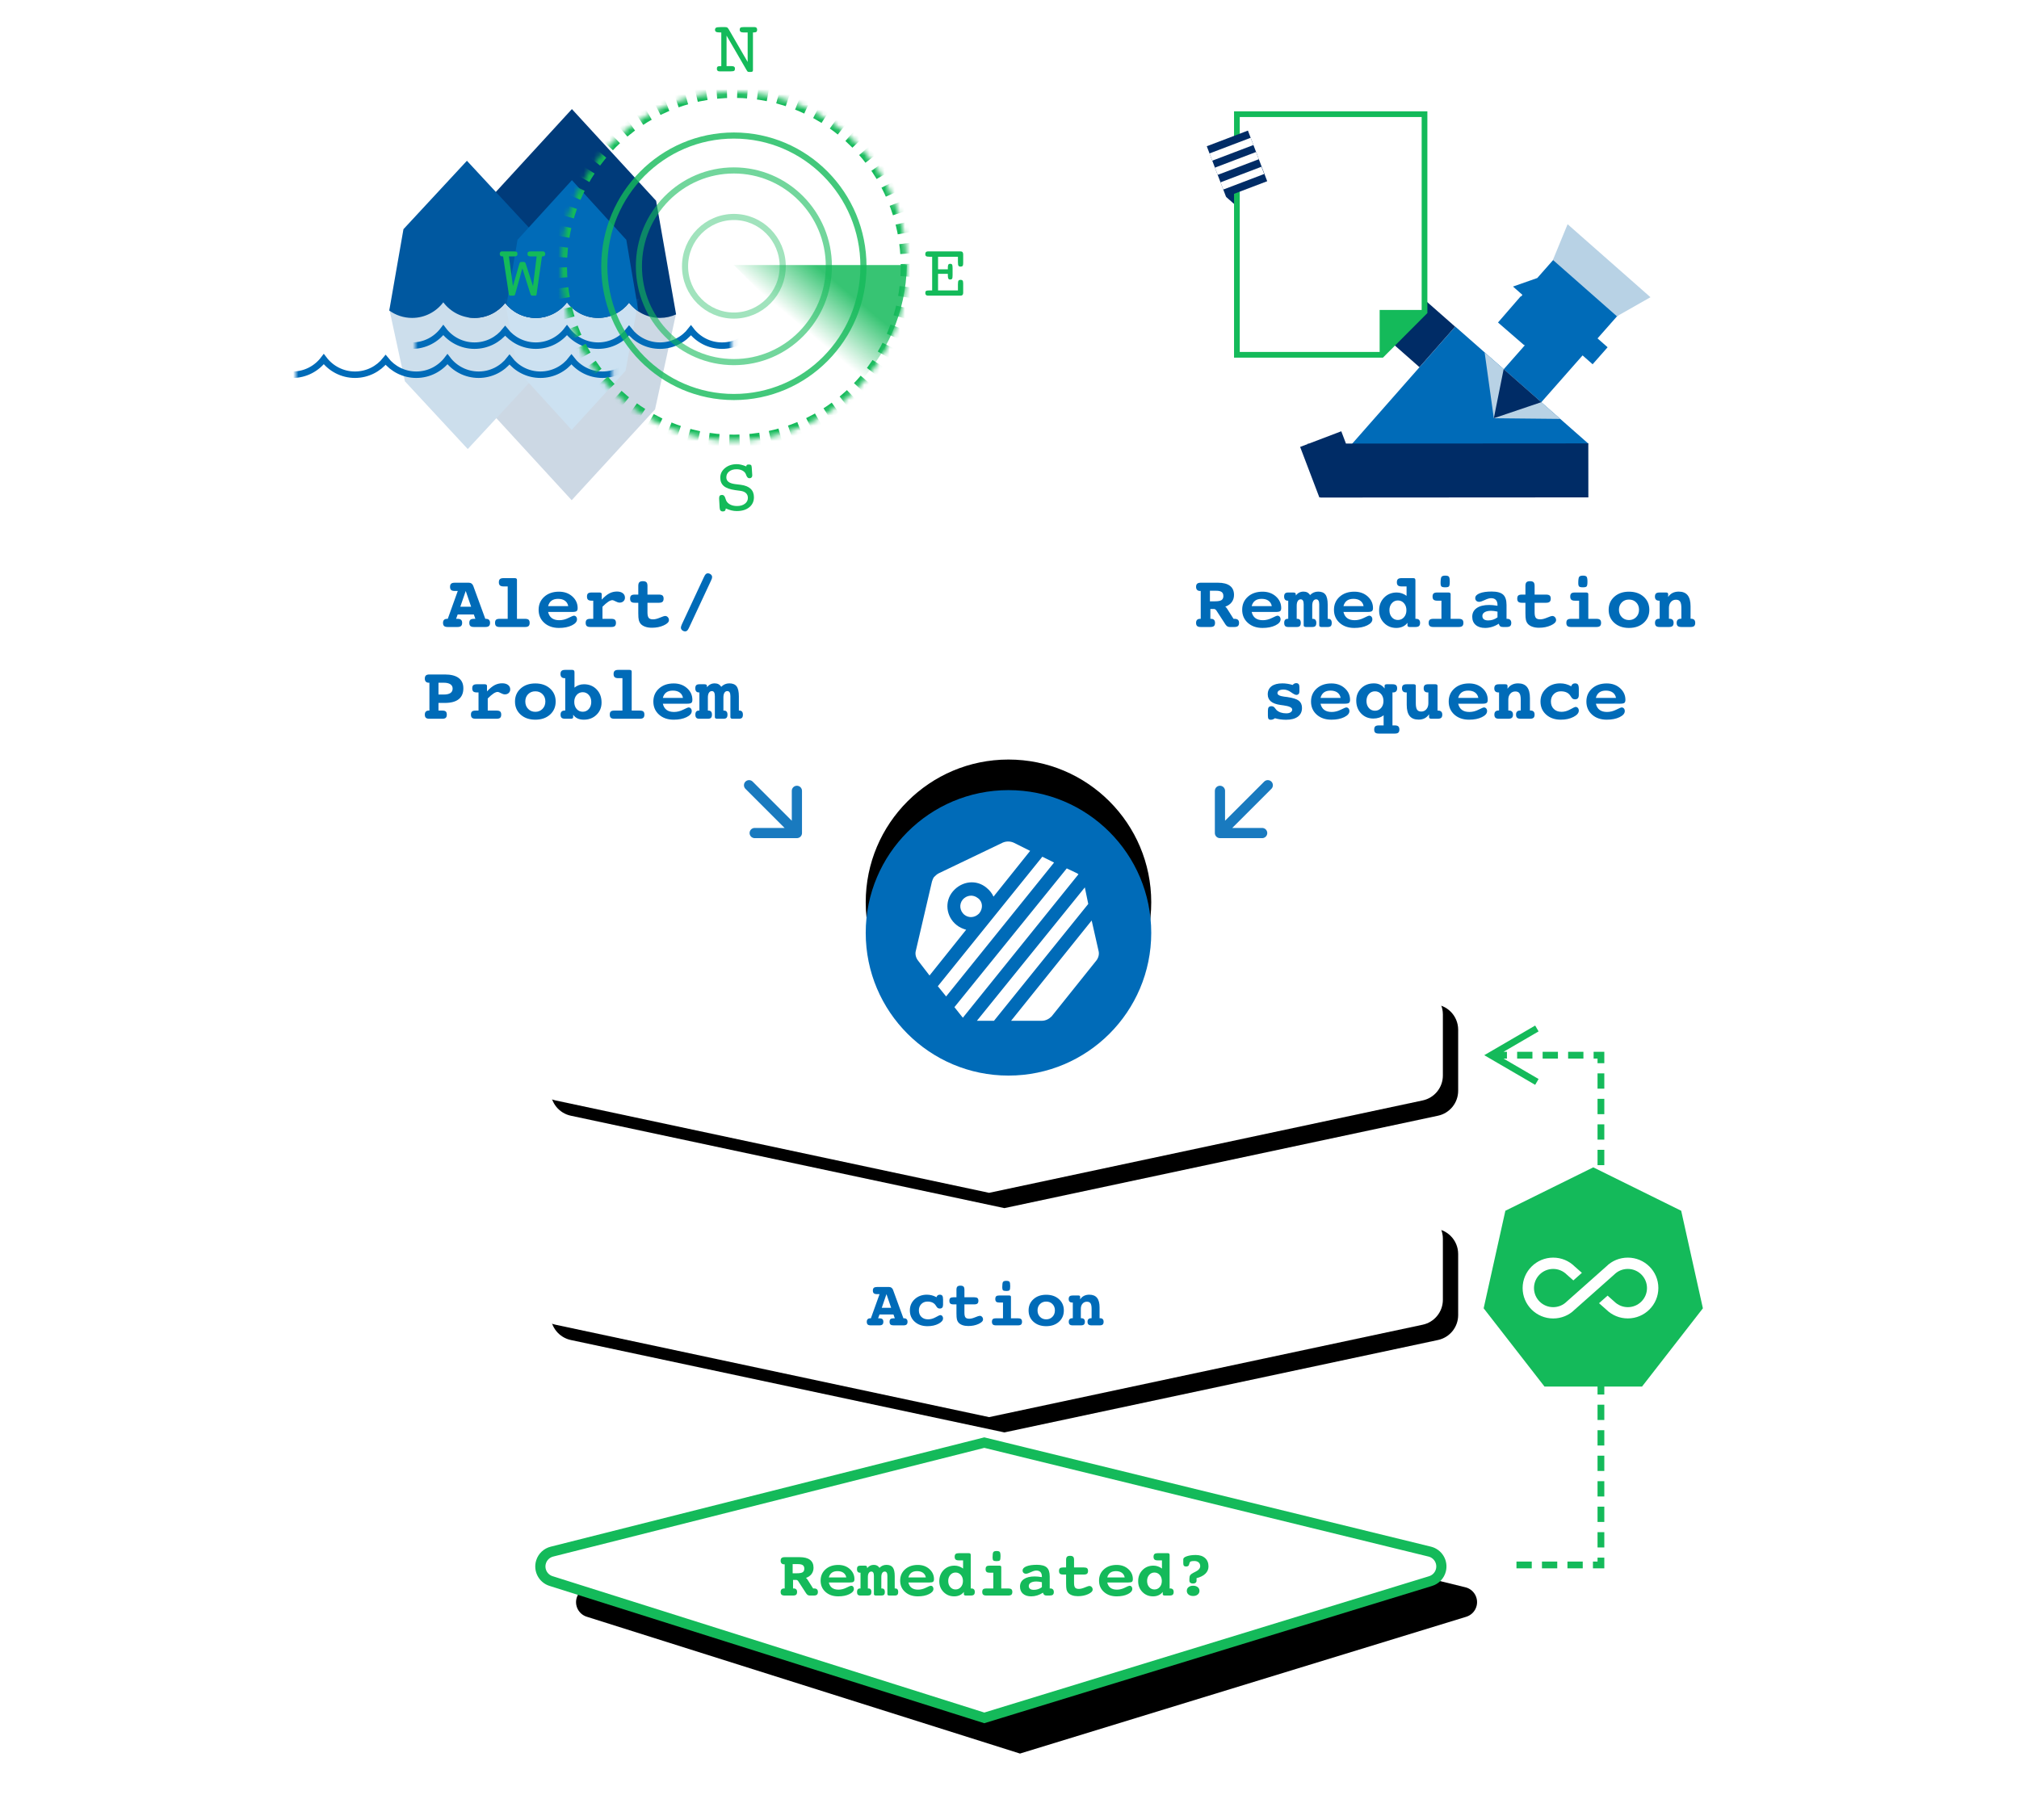 <?xml version="1.0" encoding="UTF-8"?>
<svg width="396px" height="357px" viewBox="0 0 396 357" version="1.1" xmlns="http://www.w3.org/2000/svg" xmlns:xlink="http://www.w3.org/1999/xlink">
    <title>graphic-use-case-03-XS</title>
    <defs>
        <path d="M12,0 L180,0 C182.761,-5.07265313e-16 185,2.239 185,5 L185,16.982 C185,19.341 183.35,21.38 181.042,21.872 L96,40 L96,40 L10.958,21.872 C8.65,21.38 7,19.341 7,16.982 L7,5 C7,2.239 9.239,5.07265313e-16 12,0 Z" id="path-1"></path>
        <filter x="-19.4%" y="-86.2%" width="142.1%" height="287.5%" filterUnits="objectBoundingBox" id="filter-2">
            <feOffset dx="3" dy="3" in="SourceAlpha" result="shadowOffsetOuter1"></feOffset>
            <feGaussianBlur stdDeviation="12" in="shadowOffsetOuter1" result="shadowBlurOuter1"></feGaussianBlur>
            <feColorMatrix values="0 0 0 0 0.035   0 0 0 0 0.2   0 0 0 0 0.314  0 0 0 0.2 0" type="matrix" in="shadowBlurOuter1"></feColorMatrix>
        </filter>
        <path d="M12,44 L180,44 C182.761,44 185,46.239 185,49 L185,60.982 C185,63.341 183.35,65.38 181.042,65.872 L96,84 L96,84 L10.958,65.872 C8.65,65.38 7,63.341 7,60.982 L7,49 C7,46.239 9.239,44 12,44 Z" id="path-3"></path>
        <filter x="-19.4%" y="-86.2%" width="142.1%" height="287.5%" filterUnits="objectBoundingBox" id="filter-4">
            <feOffset dx="3" dy="3" in="SourceAlpha" result="shadowOffsetOuter1"></feOffset>
            <feGaussianBlur stdDeviation="12" in="shadowOffsetOuter1" result="shadowBlurOuter1"></feGaussianBlur>
            <feColorMatrix values="0 0 0 0 0.035   0 0 0 0 0.2   0 0 0 0 0.314  0 0 0 0.2 0" type="matrix" in="shadowBlurOuter1"></feColorMatrix>
        </filter>
        <path d="M95.058,89 L182.42,110.382 C184.03,110.776 185.015,112.4 184.621,114.01 C184.37,115.036 183.597,115.855 182.586,116.165 L95.058,143 L95.058,143 L10.081,116.156 C8.501,115.657 7.625,113.972 8.124,112.392 C8.437,111.4 9.242,110.641 10.251,110.387 L95.058,89 L95.058,89 Z" id="path-5"></path>
        <filter x="-10.1%" y="-51.0%" width="127.3%" height="227.9%" filterUnits="objectBoundingBox" id="filter-6">
            <feMorphology radius="1" operator="dilate" in="SourceAlpha" result="shadowSpreadOuter1"></feMorphology>
            <feOffset dx="7" dy="7" in="shadowSpreadOuter1" result="shadowOffsetOuter1"></feOffset>
            <feGaussianBlur stdDeviation="10" in="shadowOffsetOuter1" result="shadowBlurOuter1"></feGaussianBlur>
            <feComposite in="shadowBlurOuter1" in2="SourceAlpha" operator="out" result="shadowBlurOuter1"></feComposite>
            <feColorMatrix values="0 0 0 0 0.035   0 0 0 0 0.2   0 0 0 0 0.314  0 0 0 0.11 0" type="matrix" in="shadowBlurOuter1"></feColorMatrix>
        </filter>
        <rect id="path-7" x="0" y="0" width="62.093" height="18.374"></rect>
        <rect id="path-9" x="0" y="0" width="62.093" height="18.374"></rect>
        <ellipse id="path-11" cx="33.941" cy="34.235" rx="33.932" ry="34.235"></ellipse>
        <mask id="mask-12" maskContentUnits="userSpaceOnUse" maskUnits="objectBoundingBox" x="0" y="0" width="67.863" height="68.47" fill="white">
            <use xlink:href="#path-11"></use>
        </mask>
        <linearGradient x1="38.773%" y1="50%" x2="68.262%" y2="25.142%" id="linearGradient-13">
            <stop stop-color="#14BA5A" stop-opacity="0" offset="0%"></stop>
            <stop stop-color="#14BA5A" offset="100%"></stop>
        </linearGradient>
        <circle id="path-14" cx="28.8" cy="28" r="28"></circle>
        <filter x="-56.2%" y="-67.0%" width="212.5%" height="212.5%" filterUnits="objectBoundingBox" id="filter-15">
            <feOffset dx="0" dy="-6" in="SourceAlpha" result="shadowOffsetOuter1"></feOffset>
            <feGaussianBlur stdDeviation="9.5" in="shadowOffsetOuter1" result="shadowBlurOuter1"></feGaussianBlur>
            <feColorMatrix values="0 0 0 0 0   0 0 0 0 0.42   0 0 0 0 0.722  0 0 0 0.113 0" type="matrix" in="shadowBlurOuter1"></feColorMatrix>
        </filter>
        <rect id="path-16" x="0.32" y="0" width="53.76" height="55.68"></rect>
    </defs>
    <g id="graphic-use-case-03-XS" stroke="none" stroke-width="1" fill="none" fill-rule="evenodd">
        <g id="Group-4" transform="translate(58, 0)">
            <g id="Group-71" transform="translate(40, 194)" fill-rule="nonzero">
                <g id="Rectangle">
                    <use fill="black" fill-opacity="1" filter="url(#filter-2)" xlink:href="#path-1"></use>
                    <use fill="#FFFFFF" xlink:href="#path-1"></use>
                </g>
                <path d="M202.434,112.335 L202.434,113.665 L199.434,113.665 L199.434,112.335 L202.434,112.335 Z M207.434,112.335 L207.434,113.665 L204.434,113.665 L204.434,112.335 L207.434,112.335 Z M212.434,112.335 L212.434,113.665 L209.434,113.665 L209.434,112.335 L212.434,112.335 Z M216.665,111.566 L216.665,113.665 L214.434,113.665 L214.434,112.335 L215.335,112.335 L215.335,111.566 L216.665,111.566 Z M216.665,106.566 L216.665,109.566 L215.335,109.566 L215.335,106.566 L216.665,106.566 Z M216.665,101.566 L216.665,104.566 L215.335,104.566 L215.335,101.566 L216.665,101.566 Z M216.665,96.566 L216.665,99.566 L215.335,99.566 L215.335,96.566 L216.665,96.566 Z M216.665,91.566 L216.665,94.566 L215.335,94.566 L215.335,91.566 L216.665,91.566 Z M216.665,86.566 L216.665,89.566 L215.335,89.566 L215.335,86.566 L216.665,86.566 Z M216.665,81.566 L216.665,84.566 L215.335,84.566 L215.335,81.566 L216.665,81.566 Z M216.665,76.566 L216.665,79.566 L215.335,79.566 L215.335,76.566 L216.665,76.566 Z M216.665,71.566 L216.665,74.566 L215.335,74.566 L215.335,71.566 L216.665,71.566 Z M216.665,66.566 L216.665,69.566 L215.335,69.566 L215.335,66.566 L216.665,66.566 Z M216.665,61.566 L216.665,64.566 L215.335,64.566 L215.335,61.566 L216.665,61.566 Z M216.665,56.566 L216.665,59.566 L215.335,59.566 L215.335,56.566 L216.665,56.566 Z M216.665,51.566 L216.665,54.566 L215.335,54.566 L215.335,51.566 L216.665,51.566 Z M216.665,46.566 L216.665,49.566 L215.335,49.566 L215.335,46.566 L216.665,46.566 Z M216.665,41.566 L216.665,44.566 L215.335,44.566 L215.335,41.566 L216.665,41.566 Z M216.665,36.566 L216.665,39.566 L215.335,39.566 L215.335,36.566 L216.665,36.566 Z M216.665,31.566 L216.665,34.566 L215.335,34.566 L215.335,31.566 L216.665,31.566 Z M216.665,26.566 L216.665,29.566 L215.335,29.566 L215.335,26.566 L216.665,26.566 Z M216.665,21.566 L216.665,24.566 L215.335,24.566 L215.335,21.566 L216.665,21.566 Z M216.665,16.566 L216.665,19.566 L215.335,19.566 L215.335,16.566 L216.665,16.566 Z M203.103,7.183 L203.772,8.332 L196.898,12.335 L197.566,12.335 L197.566,13.665 L196.901,13.665 L203.772,17.668 L203.103,18.817 L194.103,13.575 L193.116,13 L194.103,12.425 L203.103,7.183 Z M216.665,12.335 L216.665,14.566 L215.335,14.566 L215.335,13.665 L214.566,13.665 L214.566,12.335 L216.665,12.335 Z M212.566,12.335 L212.566,13.665 L209.566,13.665 L209.566,12.335 L212.566,12.335 Z M207.566,12.335 L207.566,13.665 L204.566,13.665 L204.566,12.335 L207.566,12.335 Z M202.566,12.335 L202.566,13.665 L199.566,13.665 L199.566,12.335 L202.566,12.335 Z" id="Path-2" fill="#14BA5A"></path>
                <g id="Rectangle">
                    <use fill="black" fill-opacity="1" filter="url(#filter-4)" xlink:href="#path-3"></use>
                    <use fill="#FFFFFF" xlink:href="#path-3"></use>
                </g>
                <g id="Group-72" transform="translate(193, 35)">
                    <polygon id="path308" fill="#14BA5A" transform="translate(21.5, 21.5) scale(1, -1) translate(-21.5, -21.5) " points="21.5 43 38.743 34.483 43 15.347 31.066 0 11.93 0 0 15.347 4.257 34.483"></polygon>
                    <g id="Group" transform="translate(6.719, 8.473)" fill="#FFFFFF">
                        <g id="Path" transform="translate(0.924, 9.238)">
                            <path d="M20.633,0 C19.035,0 17.527,0.621 16.451,1.697 L8.652,8.619 C7.943,9.329 7,9.717 5.99,9.717 C3.916,9.717 2.23,8.042 2.23,5.968 C2.23,3.894 3.916,2.219 5.99,2.219 C7,2.219 7.943,2.607 8.697,3.361 L9.95,4.47 L11.625,2.984 L10.228,1.753 C9.096,0.621 7.588,0 5.99,0 C2.684,0 0,2.684 0,5.968 C0,9.252 2.684,11.936 5.99,11.936 C7.588,11.936 9.096,11.315 10.172,10.239 L17.971,3.317 C18.681,2.607 19.623,2.219 20.633,2.219 C22.707,2.219 24.393,3.894 24.393,5.968 C24.393,8.042 22.707,9.717 20.633,9.717 C19.634,9.717 18.681,9.329 17.926,8.575 L16.662,7.454 L14.987,8.941 L16.395,10.183 C17.527,11.304 19.024,11.925 20.633,11.925 C23.939,11.925 26.623,9.252 26.623,5.957 C26.623,2.662 23.939,0 20.633,0 L20.633,0 Z"></path>
                        </g>
                    </g>
                </g>
                <g id="Rectangle">
                    <use fill="black" fill-opacity="1" filter="url(#filter-6)" xlink:href="#path-5"></use>
                    <use stroke="#14BA5A" stroke-width="2" fill="#FFFFFF" xlink:href="#path-5"></use>
                </g>
                <path d="M57.545,119 C57.832,119 58.037,118.945 58.157,118.835 C58.278,118.725 58.338,118.545 58.338,118.295 C58.338,118.071 58.28,117.901 58.164,117.784 C58.047,117.668 57.875,117.61 57.646,117.61 L57.646,117.61 L57.545,117.61 L57.545,115.934 L58.141,115.934 C58.226,115.934 58.306,115.958 58.383,116.007 C58.459,116.056 58.526,116.127 58.586,116.22 L58.586,116.22 L60.141,118.613 L60.16,118.625 C60.321,118.875 60.545,119 60.833,119 L60.833,119 L61.614,119 C61.901,119 62.108,118.945 62.232,118.835 C62.357,118.725 62.42,118.545 62.42,118.295 C62.42,118.067 62.357,117.896 62.232,117.781 C62.108,117.667 61.922,117.61 61.677,117.61 L61.677,117.61 L61.48,117.61 L60.446,115.972 C60.433,115.955 60.418,115.934 60.401,115.909 C60.295,115.731 60.187,115.608 60.077,115.541 C60.556,115.375 60.923,115.119 61.179,114.772 C61.435,114.425 61.563,114.015 61.563,113.541 C61.563,112.86 61.332,112.344 60.871,111.995 C60.41,111.646 59.73,111.472 58.833,111.472 L58.833,111.472 L55.907,111.472 C55.628,111.472 55.426,111.528 55.301,111.64 C55.176,111.752 55.114,111.931 55.114,112.176 C55.114,112.401 55.173,112.573 55.291,112.694 C55.41,112.814 55.579,112.875 55.799,112.875 L55.799,112.875 L55.907,112.875 L55.907,117.61 L55.799,117.61 C55.575,117.61 55.404,117.668 55.288,117.784 C55.172,117.901 55.114,118.071 55.114,118.295 C55.114,118.545 55.175,118.725 55.298,118.835 C55.42,118.945 55.623,119 55.907,119 L55.907,119 L57.545,119 Z M58.325,114.633 L57.469,114.633 L57.469,112.836 L58.535,112.836 C58.962,112.836 59.272,112.907 59.465,113.049 C59.657,113.191 59.754,113.42 59.754,113.738 C59.754,114.059 59.648,114.289 59.436,114.427 C59.225,114.564 58.854,114.633 58.325,114.633 L58.325,114.633 Z M66.412,119.159 C67.28,119.159 68.008,119.015 68.596,118.727 C69.184,118.439 69.478,118.097 69.478,117.699 C69.478,117.517 69.429,117.368 69.329,117.251 C69.23,117.135 69.102,117.077 68.945,117.077 C68.839,117.077 68.53,117.205 68.018,117.461 C67.506,117.717 66.988,117.845 66.463,117.845 C65.938,117.845 65.518,117.728 65.203,117.496 C64.888,117.263 64.675,116.912 64.565,116.442 L64.565,116.442 L68.659,116.442 C69.036,116.442 69.285,116.395 69.405,116.302 C69.526,116.209 69.586,116.038 69.586,115.788 C69.586,115.005 69.286,114.344 68.685,113.804 C68.084,113.265 67.326,112.995 66.412,112.995 C65.388,112.995 64.556,113.283 63.915,113.858 C63.273,114.434 62.953,115.172 62.953,116.074 C62.953,116.979 63.273,117.72 63.915,118.295 C64.556,118.871 65.388,119.159 66.412,119.159 Z M67.987,115.452 L64.565,115.452 C64.675,115.037 64.871,114.727 65.152,114.522 C65.434,114.316 65.805,114.214 66.266,114.214 C66.745,114.214 67.133,114.322 67.431,114.538 C67.729,114.753 67.915,115.058 67.987,115.452 L67.987,115.452 Z M72.22,119 C72.47,119 72.648,118.946 72.754,118.838 C72.859,118.73 72.912,118.549 72.912,118.295 C72.912,118.067 72.863,117.896 72.763,117.781 C72.664,117.667 72.515,117.61 72.316,117.61 L72.316,117.61 L72.22,117.61 L72.22,115.388 C72.22,115.041 72.281,114.772 72.401,114.582 C72.522,114.392 72.688,114.296 72.9,114.296 C73.069,114.296 73.196,114.366 73.281,114.506 C73.365,114.646 73.407,114.857 73.407,115.141 L73.407,115.141 L73.407,118.727 C73.407,118.812 73.441,118.878 73.509,118.927 C73.577,118.976 73.668,119 73.782,119 L73.782,119 L74.861,119 C75.111,119 75.288,118.946 75.394,118.838 C75.5,118.73 75.553,118.549 75.553,118.295 C75.553,118.071 75.502,117.901 75.401,117.784 C75.299,117.668 75.151,117.61 74.956,117.61 L74.956,117.61 L74.861,117.61 L74.861,115.388 C74.861,115.037 74.919,114.767 75.036,114.579 C75.152,114.391 75.316,114.296 75.528,114.296 C75.697,114.296 75.826,114.366 75.915,114.506 C76.004,114.646 76.048,114.857 76.048,115.141 L76.048,115.141 L76.048,118.727 C76.048,118.812 76.08,118.878 76.143,118.927 C76.207,118.976 76.296,119 76.41,119 L76.41,119 L77.489,119 C77.739,119 77.915,118.946 78.019,118.838 C78.123,118.73 78.175,118.549 78.175,118.295 C78.175,118.071 78.125,117.901 78.025,117.784 C77.926,117.668 77.777,117.61 77.578,117.61 L77.578,117.61 L77.489,117.61 L77.489,115.204 C77.489,114.404 77.362,113.834 77.108,113.493 C76.854,113.153 76.44,112.982 75.864,112.982 C75.597,112.982 75.348,113.032 75.115,113.132 C74.882,113.231 74.677,113.376 74.499,113.566 C74.364,113.368 74.205,113.22 74.023,113.125 C73.841,113.03 73.628,112.982 73.382,112.982 C73.111,112.982 72.866,113.038 72.646,113.151 C72.426,113.263 72.237,113.427 72.081,113.643 C72.081,113.444 72.05,113.309 71.989,113.24 C71.927,113.17 71.81,113.135 71.636,113.135 L71.636,113.135 L70.78,113.135 C70.53,113.135 70.351,113.189 70.243,113.297 C70.135,113.405 70.081,113.581 70.081,113.827 C70.081,114.051 70.133,114.223 70.237,114.344 C70.34,114.465 70.492,114.525 70.691,114.525 L70.691,114.525 L70.78,114.525 L70.78,117.61 L70.691,117.61 C70.492,117.61 70.343,117.668 70.243,117.784 C70.144,117.901 70.094,118.071 70.094,118.295 C70.094,118.545 70.147,118.725 70.253,118.835 C70.358,118.945 70.534,119 70.78,119 L70.78,119 L72.22,119 Z M82.015,119.159 C82.882,119.159 83.61,119.015 84.198,118.727 C84.787,118.439 85.081,118.097 85.081,117.699 C85.081,117.517 85.031,117.368 84.932,117.251 C84.832,117.135 84.704,117.077 84.548,117.077 C84.442,117.077 84.133,117.205 83.621,117.461 C83.109,117.717 82.59,117.845 82.066,117.845 C81.541,117.845 81.121,117.728 80.806,117.496 C80.49,117.263 80.278,116.912 80.168,116.442 L80.168,116.442 L84.262,116.442 C84.639,116.442 84.887,116.395 85.008,116.302 C85.128,116.209 85.189,116.038 85.189,115.788 C85.189,115.005 84.888,114.344 84.287,113.804 C83.686,113.265 82.929,112.995 82.015,112.995 C80.991,112.995 80.158,113.283 79.517,113.858 C78.876,114.434 78.555,115.172 78.555,116.074 C78.555,116.979 78.876,117.72 79.517,118.295 C80.158,118.871 80.991,119.159 82.015,119.159 Z M83.589,115.452 L80.168,115.452 C80.278,115.037 80.473,114.727 80.755,114.522 C81.036,114.316 81.408,114.214 81.869,114.214 C82.347,114.214 82.735,114.322 83.034,114.538 C83.332,114.753 83.517,115.058 83.589,115.452 L83.589,115.452 Z M89.15,119.159 C89.556,119.159 89.922,119.084 90.248,118.933 C90.574,118.783 90.84,118.566 91.048,118.283 L91.048,118.283 L91.048,118.727 C91.048,118.812 91.08,118.878 91.146,118.927 C91.212,118.976 91.306,119 91.428,119 L91.428,119 L92.4,119 C92.687,119 92.892,118.945 93.012,118.835 C93.133,118.725 93.193,118.545 93.193,118.295 C93.193,118.071 93.136,117.901 93.022,117.784 C92.907,117.668 92.736,117.61 92.508,117.61 L92.508,117.61 L92.4,117.61 L92.4,111.11 C92.4,110.949 92.373,110.839 92.32,110.78 C92.267,110.721 92.169,110.691 92.025,110.691 L92.025,110.691 L90.051,110.691 C89.759,110.691 89.552,110.746 89.429,110.856 C89.306,110.966 89.245,111.146 89.245,111.396 C89.245,111.641 89.306,111.82 89.429,111.932 C89.552,112.044 89.759,112.1 90.051,112.1 L90.051,112.1 L90.895,112.1 L90.895,113.706 C90.658,113.524 90.397,113.383 90.111,113.284 C89.826,113.184 89.533,113.135 89.232,113.135 C88.36,113.135 87.642,113.425 87.077,114.004 C86.512,114.584 86.23,115.314 86.23,116.194 C86.23,117.041 86.509,117.746 87.068,118.311 C87.626,118.876 88.32,119.159 89.15,119.159 Z M89.423,117.807 C89.004,117.807 88.659,117.651 88.388,117.34 C88.117,117.029 87.982,116.628 87.982,116.137 C87.982,115.659 88.118,115.264 88.391,114.953 C88.664,114.642 89.008,114.487 89.423,114.487 C89.837,114.487 90.182,114.643 90.457,114.957 C90.732,115.27 90.87,115.663 90.87,116.137 C90.87,116.624 90.733,117.024 90.46,117.337 C90.188,117.65 89.842,117.807 89.423,117.807 Z M97.459,112.252 C97.797,112.252 98.012,112.201 98.103,112.097 C98.194,111.993 98.24,111.726 98.24,111.294 C98.24,110.845 98.189,110.562 98.087,110.443 C97.986,110.325 97.78,110.266 97.471,110.266 C97.137,110.266 96.921,110.34 96.824,110.488 C96.727,110.636 96.678,110.981 96.678,111.522 C96.678,111.814 96.726,112.009 96.821,112.106 C96.916,112.204 97.129,112.252 97.459,112.252 Z M99.75,119 C100.038,119 100.244,118.945 100.369,118.835 C100.494,118.725 100.556,118.545 100.556,118.295 C100.556,118.05 100.495,117.874 100.372,117.769 C100.25,117.663 100.042,117.61 99.75,117.61 L99.75,117.61 L98.385,117.61 L98.385,113.408 C98.385,113.323 98.354,113.256 98.29,113.208 C98.227,113.159 98.136,113.135 98.017,113.135 L98.017,113.135 L96.107,113.135 C95.815,113.135 95.609,113.188 95.491,113.293 C95.372,113.399 95.313,113.577 95.313,113.827 C95.313,114.076 95.375,114.255 95.497,114.363 C95.62,114.471 95.823,114.525 96.107,114.525 L96.107,114.525 L96.824,114.525 L96.824,117.61 L95.459,117.61 C95.163,117.61 94.955,117.663 94.834,117.769 C94.713,117.874 94.653,118.05 94.653,118.295 C94.653,118.545 94.715,118.725 94.84,118.835 C94.965,118.945 95.171,119 95.459,119 L95.459,119 L99.75,119 Z M104.251,119.159 C104.653,119.159 105.051,119.097 105.444,118.975 C105.838,118.852 106.21,118.674 106.561,118.441 C106.629,118.653 106.715,118.799 106.818,118.879 C106.922,118.96 107.08,119 107.291,119 L107.291,119 L107.888,119 C108.176,119 108.382,118.946 108.507,118.838 C108.632,118.73 108.694,118.554 108.694,118.308 C108.694,118.084 108.634,117.911 108.513,117.791 C108.393,117.67 108.218,117.61 107.99,117.61 L107.99,117.61 L107.888,117.61 L107.888,115.255 C107.888,114.425 107.693,113.837 107.304,113.49 C106.915,113.143 106.269,112.97 105.368,112.97 C104.505,112.97 103.822,113.07 103.321,113.271 C102.819,113.472 102.569,113.744 102.569,114.087 C102.569,114.277 102.63,114.431 102.753,114.547 C102.875,114.663 103.036,114.722 103.235,114.722 C103.438,114.722 103.757,114.618 104.19,114.411 C104.624,114.203 104.981,114.1 105.26,114.1 C105.62,114.1 105.892,114.199 106.076,114.398 C106.26,114.597 106.352,114.887 106.352,115.268 L106.352,115.268 L106.352,115.388 C106.068,115.342 105.812,115.308 105.584,115.287 C105.355,115.265 105.139,115.255 104.936,115.255 C104.026,115.255 103.32,115.431 102.816,115.782 C102.313,116.133 102.061,116.626 102.061,117.261 C102.061,117.849 102.255,118.312 102.645,118.651 C103.034,118.989 103.569,119.159 104.251,119.159 Z M104.765,117.883 C104.448,117.883 104.204,117.818 104.035,117.689 C103.866,117.56 103.781,117.373 103.781,117.127 C103.781,116.852 103.913,116.637 104.178,116.48 C104.442,116.323 104.807,116.245 105.273,116.245 C105.425,116.245 105.59,116.257 105.768,116.28 C105.946,116.303 106.14,116.338 106.352,116.385 L106.352,116.385 L106.352,117.362 C106.102,117.54 105.848,117.671 105.59,117.756 C105.332,117.84 105.057,117.883 104.765,117.883 Z M113.417,119.127 C114.166,119.127 114.835,118.993 115.426,118.724 C116.016,118.455 116.311,118.158 116.311,117.832 C116.311,117.637 116.249,117.471 116.124,117.334 C115.999,117.196 115.85,117.127 115.677,117.127 C115.524,117.127 115.224,117.223 114.775,117.413 C114.327,117.604 113.937,117.699 113.607,117.699 C113.256,117.699 113.01,117.614 112.871,117.445 C112.731,117.276 112.661,116.962 112.661,116.505 L112.661,116.505 L112.661,114.88 L114.597,114.88 C114.885,114.88 115.091,114.825 115.216,114.715 C115.341,114.605 115.404,114.425 115.404,114.176 C115.404,113.93 115.342,113.755 115.219,113.649 C115.097,113.543 114.889,113.49 114.597,113.49 L114.597,113.49 L112.661,113.49 L112.661,112.005 C112.661,111.713 112.601,111.508 112.48,111.389 C112.36,111.271 112.16,111.211 111.881,111.211 C111.601,111.211 111.401,111.271 111.281,111.389 C111.16,111.508 111.1,111.713 111.1,112.005 L111.1,112.005 L111.1,113.49 L110.503,113.49 C110.211,113.49 110.006,113.542 109.887,113.646 C109.769,113.749 109.71,113.926 109.71,114.176 C109.71,114.425 109.77,114.605 109.891,114.715 C110.011,114.825 110.215,114.88 110.503,114.88 L110.503,114.88 L111.1,114.88 L111.1,116.645 C111.1,117.199 111.129,117.595 111.189,117.832 C111.248,118.069 111.347,118.272 111.487,118.441 C111.677,118.661 111.938,118.831 112.268,118.949 C112.598,119.068 112.981,119.127 113.417,119.127 Z M121.021,119.159 C121.889,119.159 122.617,119.015 123.205,118.727 C123.793,118.439 124.087,118.097 124.087,117.699 C124.087,117.517 124.037,117.368 123.938,117.251 C123.839,117.135 123.711,117.077 123.554,117.077 C123.448,117.077 123.139,117.205 122.627,117.461 C122.115,117.717 121.597,117.845 121.072,117.845 C120.547,117.845 120.127,117.728 119.812,117.496 C119.497,117.263 119.284,116.912 119.174,116.442 L119.174,116.442 L123.268,116.442 C123.645,116.442 123.894,116.395 124.014,116.302 C124.135,116.209 124.195,116.038 124.195,115.788 C124.195,115.005 123.895,114.344 123.294,113.804 C122.693,113.265 121.935,112.995 121.021,112.995 C119.997,112.995 119.165,113.283 118.523,113.858 C117.882,114.434 117.562,115.172 117.562,116.074 C117.562,116.979 117.882,117.72 118.523,118.295 C119.165,118.871 119.997,119.159 121.021,119.159 Z M122.595,115.452 L119.174,115.452 C119.284,115.037 119.48,114.727 119.761,114.522 C120.043,114.316 120.414,114.214 120.875,114.214 C121.353,114.214 121.742,114.322 122.04,114.538 C122.338,114.753 122.524,115.058 122.595,115.452 L122.595,115.452 Z M128.156,119.159 C128.562,119.159 128.928,119.084 129.254,118.933 C129.58,118.783 129.847,118.566 130.054,118.283 L130.054,118.283 L130.054,118.727 C130.054,118.812 130.087,118.878 130.152,118.927 C130.218,118.976 130.312,119 130.435,119 L130.435,119 L131.406,119 C131.694,119 131.898,118.945 132.019,118.835 C132.139,118.725 132.199,118.545 132.199,118.295 C132.199,118.071 132.142,117.901 132.028,117.784 C131.914,117.668 131.742,117.61 131.514,117.61 L131.514,117.61 L131.406,117.61 L131.406,111.11 C131.406,110.949 131.38,110.839 131.327,110.78 C131.274,110.721 131.175,110.691 131.031,110.691 L131.031,110.691 L129.057,110.691 C128.765,110.691 128.558,110.746 128.435,110.856 C128.313,110.966 128.251,111.146 128.251,111.396 C128.251,111.641 128.313,111.82 128.435,111.932 C128.558,112.044 128.765,112.1 129.057,112.1 L129.057,112.1 L129.902,112.1 L129.902,113.706 C129.665,113.524 129.403,113.383 129.118,113.284 C128.832,113.184 128.539,113.135 128.239,113.135 C127.367,113.135 126.648,113.425 126.083,114.004 C125.519,114.584 125.236,115.314 125.236,116.194 C125.236,117.041 125.515,117.746 126.074,118.311 C126.633,118.876 127.327,119.159 128.156,119.159 Z M128.429,117.807 C128.01,117.807 127.665,117.651 127.394,117.34 C127.123,117.029 126.988,116.628 126.988,116.137 C126.988,115.659 127.125,115.264 127.397,114.953 C127.67,114.642 128.014,114.487 128.429,114.487 C128.844,114.487 129.189,114.643 129.464,114.957 C129.739,115.27 129.876,115.663 129.876,116.137 C129.876,116.624 129.74,117.024 129.467,117.337 C129.194,117.65 128.848,117.807 128.429,117.807 Z M135.983,116.645 C136.203,116.645 136.375,116.595 136.5,116.496 C136.625,116.396 136.687,116.26 136.687,116.086 L136.687,116.086 L136.687,115.591 C137.441,115.401 138.019,115.108 138.423,114.712 C138.827,114.316 139.03,113.844 139.03,113.293 C139.03,112.599 138.806,112.051 138.36,111.649 C137.913,111.247 137.303,111.046 136.529,111.046 C135.847,111.046 135.27,111.127 134.796,111.288 C134.322,111.448 134.085,111.645 134.085,111.878 L134.085,111.878 L134.085,112.684 C134.085,112.9 134.128,113.058 134.215,113.157 C134.302,113.256 134.436,113.306 134.618,113.306 C134.813,113.306 134.959,113.268 135.056,113.192 C135.153,113.116 135.229,112.955 135.284,112.709 C135.327,112.511 135.415,112.38 135.548,112.319 C135.681,112.258 135.913,112.227 136.243,112.227 C136.603,112.227 136.886,112.317 137.094,112.497 C137.301,112.677 137.405,112.921 137.405,113.23 C137.405,113.666 137.083,114.038 136.44,114.347 C136.258,114.436 136.12,114.506 136.027,114.557 C135.739,114.709 135.544,114.863 135.44,115.02 C135.336,115.177 135.284,115.411 135.284,115.725 L135.284,115.725 L135.284,116.099 C135.284,116.268 135.347,116.402 135.472,116.499 C135.597,116.596 135.767,116.645 135.983,116.645 Z M136.014,119.089 C136.383,119.089 136.682,118.995 136.913,118.806 C137.143,118.618 137.259,118.376 137.259,118.08 C137.259,117.779 137.144,117.537 136.916,117.353 C136.687,117.169 136.387,117.077 136.014,117.077 C135.642,117.077 135.343,117.169 135.116,117.353 C134.89,117.537 134.777,117.779 134.777,118.08 C134.777,118.376 134.891,118.618 135.119,118.806 C135.348,118.995 135.646,119.089 136.014,119.089 Z" id="Remediated?" fill="#14BA5A"></path>
                <path d="M74.451,66 C74.739,66 74.945,65.945 75.07,65.835 C75.195,65.725 75.257,65.545 75.257,65.295 C75.257,65.054 75.195,64.88 75.07,64.772 C74.945,64.664 74.739,64.61 74.451,64.61 L74.451,64.61 L74.229,64.61 L74.502,63.867 L77.244,63.867 L77.504,64.61 L77.282,64.61 C76.99,64.61 76.783,64.663 76.66,64.769 C76.537,64.874 76.476,65.05 76.476,65.295 C76.476,65.549 76.537,65.73 76.66,65.838 C76.783,65.946 76.99,66 77.282,66 L77.282,66 L79.193,66 C79.481,66 79.687,65.945 79.812,65.835 C79.937,65.725 79.999,65.545 79.999,65.295 C79.999,65.071 79.94,64.901 79.821,64.784 C79.703,64.668 79.529,64.61 79.301,64.61 L79.301,64.61 L79.193,64.61 L77.181,59.1 L77.181,59.081 C77.028,58.675 76.764,58.472 76.387,58.472 L76.387,58.472 L74.007,58.472 C73.719,58.472 73.513,58.527 73.388,58.637 C73.263,58.747 73.201,58.927 73.201,59.176 C73.201,59.422 73.263,59.599 73.388,59.709 C73.513,59.819 73.719,59.875 74.007,59.875 L74.007,59.875 L74.515,59.875 L72.813,64.61 L72.706,64.61 C72.477,64.61 72.304,64.668 72.185,64.784 C72.067,64.901 72.007,65.071 72.007,65.295 C72.007,65.545 72.069,65.725 72.191,65.835 C72.314,65.945 72.521,66 72.813,66 L72.813,66 L74.451,66 Z M76.787,62.553 L74.946,62.553 L75.867,59.875 L76.787,62.553 Z M83.916,66.159 C84.745,66.159 85.461,66.002 86.064,65.689 C86.667,65.376 86.969,65.02 86.969,64.623 C86.969,64.441 86.917,64.289 86.813,64.169 C86.71,64.048 86.579,63.988 86.423,63.988 C86.313,63.988 86.011,64.126 85.518,64.404 C85.025,64.681 84.529,64.819 84.03,64.819 C83.48,64.819 83.042,64.659 82.716,64.337 C82.39,64.015 82.227,63.59 82.227,63.061 C82.227,62.557 82.385,62.144 82.7,61.82 C83.015,61.496 83.42,61.334 83.916,61.334 C84.313,61.334 84.65,61.403 84.925,61.541 C85.2,61.678 85.422,61.891 85.591,62.179 C85.71,62.382 85.822,62.519 85.928,62.591 C86.034,62.663 86.165,62.699 86.321,62.699 C86.541,62.699 86.704,62.638 86.81,62.515 C86.916,62.392 86.969,62.202 86.969,61.944 L86.969,61.944 L86.969,60.903 C86.969,60.564 86.92,60.326 86.823,60.189 C86.725,60.051 86.562,59.982 86.334,59.982 C86.165,59.982 86.026,60.024 85.918,60.106 C85.81,60.189 85.731,60.312 85.68,60.478 C85.375,60.308 85.069,60.183 84.76,60.103 C84.451,60.023 84.133,59.982 83.808,59.982 C82.843,59.982 82.043,60.277 81.408,60.865 C80.773,61.453 80.456,62.189 80.456,63.074 C80.456,63.979 80.777,64.72 81.418,65.295 C82.059,65.871 82.891,66.159 83.916,66.159 Z M91.914,66.127 C92.663,66.127 93.332,65.993 93.923,65.724 C94.513,65.455 94.808,65.158 94.808,64.832 C94.808,64.637 94.746,64.471 94.621,64.334 C94.496,64.196 94.347,64.127 94.173,64.127 C94.021,64.127 93.721,64.223 93.272,64.413 C92.823,64.604 92.434,64.699 92.104,64.699 C91.753,64.699 91.507,64.614 91.368,64.445 C91.228,64.276 91.158,63.962 91.158,63.505 L91.158,63.505 L91.158,61.88 L93.094,61.88 C93.382,61.88 93.588,61.825 93.713,61.715 C93.838,61.605 93.9,61.425 93.9,61.176 C93.9,60.93 93.839,60.755 93.716,60.649 C93.594,60.543 93.386,60.49 93.094,60.49 L93.094,60.49 L91.158,60.49 L91.158,59.005 C91.158,58.713 91.098,58.508 90.977,58.389 C90.857,58.271 90.657,58.211 90.377,58.211 C90.098,58.211 89.898,58.271 89.778,58.389 C89.657,58.508 89.597,58.713 89.597,59.005 L89.597,59.005 L89.597,60.49 L89,60.49 C88.708,60.49 88.503,60.542 88.384,60.646 C88.266,60.749 88.207,60.926 88.207,61.176 C88.207,61.425 88.267,61.605 88.387,61.715 C88.508,61.825 88.712,61.88 89,61.88 L89,61.88 L89.597,61.88 L89.597,63.645 C89.597,64.199 89.626,64.595 89.686,64.832 C89.745,65.069 89.844,65.272 89.984,65.441 C90.174,65.661 90.435,65.831 90.765,65.949 C91.095,66.068 91.478,66.127 91.914,66.127 Z M99.359,59.252 C99.698,59.252 99.913,59.201 100.004,59.097 C100.095,58.993 100.14,58.726 100.14,58.294 C100.14,57.845 100.089,57.562 99.988,57.443 C99.886,57.325 99.681,57.266 99.372,57.266 C99.038,57.266 98.822,57.34 98.725,57.488 C98.627,57.636 98.579,57.981 98.579,58.522 C98.579,58.814 98.626,59.009 98.721,59.106 C98.817,59.204 99.029,59.252 99.359,59.252 Z M101.651,66 C101.939,66 102.145,65.945 102.27,65.835 C102.395,65.725 102.457,65.545 102.457,65.295 C102.457,65.05 102.396,64.874 102.273,64.769 C102.15,64.663 101.943,64.61 101.651,64.61 L101.651,64.61 L100.286,64.61 L100.286,60.408 C100.286,60.323 100.254,60.256 100.191,60.208 C100.127,60.159 100.036,60.135 99.918,60.135 L99.918,60.135 L98.007,60.135 C97.715,60.135 97.51,60.188 97.392,60.293 C97.273,60.399 97.214,60.577 97.214,60.827 C97.214,61.076 97.275,61.255 97.398,61.363 C97.521,61.471 97.724,61.525 98.007,61.525 L98.007,61.525 L98.725,61.525 L98.725,64.61 L97.36,64.61 C97.064,64.61 96.855,64.663 96.735,64.769 C96.614,64.874 96.554,65.05 96.554,65.295 C96.554,65.545 96.616,65.725 96.741,65.835 C96.866,65.945 97.072,66 97.36,66 L97.36,66 L101.651,66 Z M107.199,66.159 C108.227,66.159 109.061,65.871 109.7,65.295 C110.339,64.72 110.658,63.979 110.658,63.074 C110.658,62.172 110.339,61.434 109.7,60.858 C109.061,60.283 108.227,59.995 107.199,59.995 C106.179,59.995 105.348,60.283 104.707,60.858 C104.066,61.434 103.746,62.172 103.746,63.074 C103.746,63.979 104.065,64.72 104.704,65.295 C105.343,65.871 106.175,66.159 107.199,66.159 Z M107.199,64.819 C106.704,64.819 106.296,64.653 105.977,64.321 C105.657,63.989 105.498,63.569 105.498,63.061 C105.498,62.557 105.657,62.144 105.977,61.82 C106.296,61.496 106.704,61.334 107.199,61.334 C107.698,61.334 108.108,61.496 108.427,61.82 C108.747,62.144 108.906,62.557 108.906,63.061 C108.906,63.569 108.745,63.989 108.424,64.321 C108.102,64.653 107.694,64.819 107.199,64.819 Z M113.991,66 C114.274,66 114.477,65.945 114.6,65.835 C114.723,65.725 114.784,65.545 114.784,65.295 C114.784,65.063 114.725,64.888 114.606,64.772 C114.488,64.655 114.308,64.597 114.067,64.597 L114.067,64.597 L113.991,64.597 L113.991,62.763 C113.991,62.34 114.102,62 114.324,61.744 C114.546,61.488 114.833,61.36 115.184,61.36 C115.514,61.36 115.75,61.467 115.892,61.68 C116.034,61.894 116.104,62.255 116.104,62.763 L116.104,62.763 L116.104,64.597 L116.028,64.597 C115.787,64.597 115.606,64.655 115.486,64.772 C115.365,64.888 115.305,65.063 115.305,65.295 C115.305,65.545 115.367,65.725 115.492,65.835 C115.617,65.945 115.821,66 116.104,66 L116.104,66 L117.666,66 C117.954,66 118.158,65.945 118.279,65.835 C118.399,65.725 118.459,65.545 118.459,65.295 C118.459,65.063 118.4,64.888 118.282,64.772 C118.163,64.655 117.986,64.597 117.749,64.597 L117.749,64.597 L117.666,64.597 L117.666,62.477 C117.666,61.635 117.5,61.009 117.168,60.598 C116.836,60.188 116.331,59.982 115.654,59.982 C115.256,59.982 114.906,60.06 114.603,60.214 C114.301,60.369 114.052,60.598 113.857,60.903 L113.857,60.903 L113.857,60.408 C113.857,60.319 113.827,60.251 113.765,60.205 C113.704,60.158 113.614,60.135 113.496,60.135 L113.496,60.135 L112.417,60.135 C112.125,60.135 111.917,60.19 111.794,60.3 C111.672,60.41 111.61,60.59 111.61,60.839 C111.61,61.064 111.67,61.234 111.788,61.35 C111.907,61.467 112.08,61.525 112.309,61.525 L112.309,61.525 L112.417,61.525 L112.417,64.597 L112.34,64.597 C112.099,64.597 111.919,64.655 111.801,64.772 C111.682,64.888 111.623,65.063 111.623,65.295 C111.623,65.545 111.684,65.725 111.807,65.835 C111.93,65.945 112.133,66 112.417,66 L112.417,66 L113.991,66 Z" id="Action" fill="#006BB8"></path>
            </g>
            <g id="Group">
                <g id="Group-41">
                    <g id="Group-45" transform="translate(0, 21.4)">
                        <g id="Group-43" transform="translate(18.058, 0)" fill-rule="nonzero">
                            <path d="M36.115,0 L52.629,17.989 L56.549,40.279 C55.584,40.72 54.511,40.966 53.38,40.966 C50.914,40.966 48.725,39.797 47.322,37.989 C45.918,39.797 43.729,40.966 41.263,40.966 C38.764,40.966 36.55,39.765 35.15,37.916 C33.748,39.765 31.535,40.966 29.036,40.966 C26.597,40.966 24.428,39.824 23.023,38.05 C21.617,39.824 19.449,40.966 17.01,40.966 C16.523,40.966 16.046,40.92 15.585,40.833 L19.602,17.989 L36.115,0 Z" id="Combined-Shape" fill="#003B7A"></path>
                            <path d="M15.523,10.138 L27.972,23.558 L30.966,40.72 C30.35,40.88 29.703,40.966 29.036,40.966 C26.597,40.966 24.428,39.824 23.023,38.05 C21.617,39.824 19.449,40.966 17.01,40.966 C14.507,40.966 12.29,39.761 10.89,37.907 C9.489,39.761 7.273,40.966 4.77,40.966 C3.096,40.966 1.55,40.427 0.29,39.516 L3.075,23.558 L15.523,10.138 Z" id="Combined-Shape" fill="#0058A0"></path>
                            <path d="M36.115,13.939 L46.785,25.646 L49.169,39.702 C48.463,39.235 47.839,38.656 47.322,37.989 C45.918,39.797 43.729,40.966 41.263,40.966 C38.764,40.966 36.55,39.765 35.15,37.916 C33.748,39.765 31.535,40.966 29.036,40.966 C26.745,40.966 24.692,39.959 23.287,38.366 L25.445,25.646 L36.115,13.939 Z" id="Combined-Shape" fill="#006BB8"></path>
                        </g>
                        <g id="Group-43" opacity="0.2" transform="translate(46.241, 56.727) scale(1, -1) translate(-46.241, -56.727) translate(17.741, 36.727)" fill-rule="nonzero">
                            <polygon id="path160" fill="#003B7A" transform="translate(36.433, 19.759) scale(1, -1) translate(-36.433, -19.759) " points="36.387 39.518 20.039 21.708 16.002 0 27.315 0 45.46 0 56.865 2.901 52.736 21.708"></polygon>
                            <polygon id="path160-copy" fill="#0058A0" transform="translate(15.989, 24.777) scale(1, -1) translate(-15.989, -24.777) " points="16.001 39.518 3.678 26.231 0.608 12.017 9.162 10.036 22.841 10.036 31.37 10.036 28.326 26.231"></polygon>
                            <polygon id="path160-copy-2" fill="#006BB8" transform="translate(36.388, 26.659) scale(1, -1) translate(-36.388, -26.659) " points="36.387 39.518 25.824 27.927 23.215 13.8 30.525 13.8 42.25 13.8 49.56 13.8 46.951 27.927"></polygon>
                        </g>
                        <g id="Group-44" transform="translate(23.443, 33.975)">
                            <mask id="mask-8" fill="white">
                                <use xlink:href="#path-7"></use>
                            </mask>
                            <g id="Mask"></g>
                            <g mask="url(#mask-8)" id="g52">
                                <g transform="translate(-98.208, -3.157)">
                                    <g transform="translate(104.106, 13.223) scale(1, -1) translate(-104.106, -13.223) translate(0.106, 10.723)">
                                        <g id="g58" transform="translate(0.04, 0.136)" stroke="#006BB8" stroke-width="1.267">
                                            <path d="M0,-5.37426104e-14 C2.483,-5.37426104e-14 4.684,1.185 6.087,3.014 C7.489,1.185 9.691,-5.37426104e-14 12.174,-5.37426104e-14 C14.657,-5.37426104e-14 16.858,1.185 18.261,3.014 C19.663,1.185 21.864,-5.37426104e-14 24.348,-5.37426104e-14 C26.851,-5.37426104e-14 29.067,1.204 30.468,3.059 C31.868,1.204 34.085,-5.37426104e-14 36.588,-5.37426104e-14 C39.027,-5.37426104e-14 41.195,1.141 42.601,2.915 C44.006,1.141 46.175,-5.37426104e-14 48.614,-5.37426104e-14 C51.113,-5.37426104e-14 53.327,1.2 54.727,3.05 C56.129,1.2 58.342,-5.37426104e-14 60.841,-5.37426104e-14 C63.349,-5.37426104e-14 65.57,1.209 66.97,3.071 C68.37,1.209 70.591,-5.37426104e-14 73.099,-5.37426104e-14 C75.583,-5.37426104e-14 77.784,1.185 79.186,3.014 C80.588,1.185 82.79,-5.37426104e-14 85.273,-5.37426104e-14 C87.756,-5.37426104e-14 89.957,1.185 91.36,3.014 C92.762,1.185 94.964,-5.37426104e-14 97.447,-5.37426104e-14 C99.95,-5.37426104e-14 102.166,1.204 103.567,3.059 C104.967,1.204 107.184,-5.37426104e-14 109.687,-5.37426104e-14 C112.126,-5.37426104e-14 114.294,1.141 115.7,2.915 C117.105,1.141 119.274,-5.37426104e-14 121.713,-5.37426104e-14 C124.212,-5.37426104e-14 126.425,1.2 127.827,3.05 C129.227,1.2 131.441,-5.37426104e-14 133.94,-5.37426104e-14 C136.406,-5.37426104e-14 138.595,1.168 139.999,2.977 C141.402,1.168 143.591,-5.37426104e-14 146.057,-5.37426104e-14 C148.541,-5.37426104e-14 150.742,1.185 152.144,3.014 C153.547,1.185 155.748,-5.37426104e-14 158.231,-5.37426104e-14 C160.714,-5.37426104e-14 162.915,1.185 164.318,3.014 C165.721,1.185 167.922,-5.37426104e-14 170.405,-5.37426104e-14 C172.908,-5.37426104e-14 175.125,1.204 176.525,3.059 C177.925,1.204 180.142,-5.37426104e-14 182.645,-5.37426104e-14 C185.084,-5.37426104e-14 187.252,1.141 188.658,2.915 C190.064,1.141 192.232,-5.37426104e-14 194.671,-5.37426104e-14 C197.17,-5.37426104e-14 199.384,1.2 200.784,3.05 C202.186,1.2 204.399,-5.37426104e-14 206.898,-5.37426104e-14" id="path60"></path>
                                        </g>
                                    </g>
                                </g>
                            </g>
                        </g>
                        <g id="Group-44" transform="translate(0, 39.678)">
                            <mask id="mask-10" fill="white">
                                <use xlink:href="#path-9"></use>
                            </mask>
                            <g id="Mask"></g>
                            <g mask="url(#mask-10)" id="g52">
                                <g transform="translate(-98.208, -3.157)">
                                    <g transform="translate(104.106, 13.223) scale(1, -1) translate(-104.106, -13.223) translate(0.106, 10.723)">
                                        <g id="g58" transform="translate(0.04, 0.136)" stroke="#006BB8" stroke-width="1.267">
                                            <path d="M0,-5.37426104e-14 C2.483,-5.37426104e-14 4.684,1.185 6.087,3.014 C7.489,1.185 9.691,-5.37426104e-14 12.174,-5.37426104e-14 C14.657,-5.37426104e-14 16.858,1.185 18.261,3.014 C19.663,1.185 21.864,-5.37426104e-14 24.348,-5.37426104e-14 C26.851,-5.37426104e-14 29.067,1.204 30.468,3.059 C31.868,1.204 34.085,-5.37426104e-14 36.588,-5.37426104e-14 C39.027,-5.37426104e-14 41.195,1.141 42.601,2.915 C44.006,1.141 46.175,-5.37426104e-14 48.614,-5.37426104e-14 C51.113,-5.37426104e-14 53.327,1.2 54.727,3.05 C56.129,1.2 58.342,-5.37426104e-14 60.841,-5.37426104e-14 C63.349,-5.37426104e-14 65.57,1.209 66.97,3.071 C68.37,1.209 70.591,-5.37426104e-14 73.099,-5.37426104e-14 C75.583,-5.37426104e-14 77.784,1.185 79.186,3.014 C80.588,1.185 82.79,-5.37426104e-14 85.273,-5.37426104e-14 C87.756,-5.37426104e-14 89.957,1.185 91.36,3.014 C92.762,1.185 94.964,-5.37426104e-14 97.447,-5.37426104e-14 C99.95,-5.37426104e-14 102.166,1.204 103.567,3.059 C104.967,1.204 107.184,-5.37426104e-14 109.687,-5.37426104e-14 C112.126,-5.37426104e-14 114.294,1.141 115.7,2.915 C117.105,1.141 119.274,-5.37426104e-14 121.713,-5.37426104e-14 C124.212,-5.37426104e-14 126.425,1.2 127.827,3.05 C129.227,1.2 131.441,-5.37426104e-14 133.94,-5.37426104e-14 C136.406,-5.37426104e-14 138.595,1.168 139.999,2.977 C141.402,1.168 143.591,-5.37426104e-14 146.057,-5.37426104e-14 C148.541,-5.37426104e-14 150.742,1.185 152.144,3.014 C153.547,1.185 155.748,-5.37426104e-14 158.231,-5.37426104e-14 C160.714,-5.37426104e-14 162.915,1.185 164.318,3.014 C165.721,1.185 167.922,-5.37426104e-14 170.405,-5.37426104e-14 C172.908,-5.37426104e-14 175.125,1.204 176.525,3.059 C177.925,1.204 180.142,-5.37426104e-14 182.645,-5.37426104e-14 C185.084,-5.37426104e-14 187.252,1.141 188.658,2.915 C190.064,1.141 192.232,-5.37426104e-14 194.671,-5.37426104e-14 C197.17,-5.37426104e-14 199.384,1.2 200.784,3.05 C202.186,1.2 204.399,-5.37426104e-14 206.898,-5.37426104e-14" id="path60"></path>
                                        </g>
                                    </g>
                                </g>
                            </g>
                        </g>
                    </g>
                    <g id="radar" transform="translate(40, 0)" fill-rule="nonzero">
                        <g transform="translate(12, 18)">
                            <ellipse id="Oval" stroke="#14BA5A" stroke-width="1.2" opacity="0.4" cx="33.941" cy="34.235" rx="9.579" ry="9.671"></ellipse>
                            <ellipse id="Oval" stroke="#14BA5A" stroke-width="1.2" opacity="0.6" cx="33.941" cy="34.235" rx="18.628" ry="18.8"></ellipse>
                            <ellipse id="Oval" stroke="#14BA5A" stroke-width="1.2" opacity="0.8" cx="33.941" cy="34.235" rx="25.414" ry="25.647"></ellipse>
                            <use id="Oval" stroke="#14BA5A" mask="url(#mask-12)" stroke-width="2.4" stroke-dasharray="2.016" xlink:href="#path-11"></use>
                            <path d="M67.868,34 C67.716,43.372 63.832,51.829 57.649,57.922 L33.941,34 Z" id="Combined-Shape" fill="url(#linearGradient-13)" opacity="0.85"></path>
                        </g>
                        <path d="M49.126,14.117 C49.366,14.117 49.518,14.09 49.584,14.037 C49.65,13.983 49.683,13.885 49.683,13.744 L49.683,13.744 L49.683,6.368 L49.771,6.368 C50.049,6.368 50.241,6.329 50.346,6.251 C50.451,6.173 50.503,6.036 50.503,5.841 C50.503,5.665 50.461,5.533 50.375,5.445 C50.29,5.357 50.159,5.313 49.983,5.313 L49.983,5.313 L47.881,5.313 C47.554,5.313 47.339,5.351 47.237,5.427 C47.134,5.503 47.083,5.641 47.083,5.841 C47.083,6.021 47.143,6.155 47.262,6.24 C47.382,6.325 47.574,6.368 47.837,6.368 L47.837,6.368 L48.643,6.368 L48.643,12.154 L44.952,5.782 C44.83,5.572 44.723,5.442 44.633,5.39 C44.543,5.339 44.385,5.313 44.161,5.313 L44.161,5.313 L43.472,5.313 C43.375,5.313 43.277,5.316 43.179,5.321 C43.082,5.326 43.033,5.328 43.033,5.328 C42.754,5.328 42.553,5.368 42.428,5.449 C42.304,5.53 42.242,5.66 42.242,5.841 C42.242,6.036 42.314,6.173 42.458,6.251 C42.602,6.329 42.879,6.368 43.289,6.368 L43.289,6.368 L43.472,6.368 L43.472,12.967 L43.333,12.967 C43.045,12.967 42.851,13.003 42.751,13.073 C42.651,13.144 42.601,13.277 42.601,13.473 C42.601,13.648 42.645,13.78 42.732,13.868 C42.82,13.956 42.952,14 43.128,14 L43.128,14 L45.303,14 C45.66,14 45.89,13.962 45.995,13.886 C46.1,13.811 46.153,13.673 46.153,13.473 C46.153,13.292 46.097,13.163 45.984,13.084 C45.872,13.006 45.684,12.967 45.42,12.967 L45.42,12.967 L44.505,12.967 L44.505,6.983 L48.401,13.7 C48.533,13.924 48.627,14.05 48.683,14.077 C48.74,14.104 48.887,14.117 49.126,14.117 Z" id="N" fill="#14BA5A"></path>
                        <path d="M90.412,58 C90.573,58 90.698,57.954 90.786,57.861 C90.874,57.768 90.917,57.634 90.917,57.458 L90.917,57.458 L90.917,55.612 C90.917,55.334 90.88,55.145 90.804,55.045 C90.728,54.945 90.598,54.895 90.412,54.895 C90.212,54.895 90.074,54.948 89.998,55.056 C89.923,55.163 89.885,55.405 89.885,55.781 L89.885,55.781 L89.885,56.967 L85.988,56.967 L85.988,53.723 L87.907,53.723 L87.907,53.979 C87.907,54.316 87.94,54.543 88.006,54.66 C88.072,54.777 88.193,54.836 88.369,54.836 C88.544,54.836 88.667,54.785 88.735,54.682 C88.803,54.58 88.837,54.345 88.837,53.979 L88.837,53.979 L88.837,52.617 C88.837,52.255 88.804,52.02 88.739,51.91 C88.673,51.8 88.554,51.745 88.383,51.745 C88.208,51.745 88.084,51.796 88.013,51.899 C87.943,52.001 87.907,52.185 87.907,52.448 L87.907,52.448 L87.907,52.836 L85.988,52.836 L85.988,50.368 L89.885,50.368 L89.885,51.416 C89.885,51.792 89.923,52.033 89.998,52.141 C90.074,52.248 90.212,52.302 90.412,52.302 C90.603,52.302 90.734,52.253 90.808,52.155 C90.881,52.058 90.917,51.882 90.917,51.628 L90.917,51.628 L90.917,49.899 C90.917,49.709 90.875,49.564 90.789,49.464 C90.704,49.364 90.578,49.313 90.412,49.313 L90.412,49.313 L84.033,49.313 C83.847,49.313 83.709,49.356 83.619,49.442 C83.529,49.527 83.483,49.66 83.483,49.841 C83.483,50.041 83.538,50.179 83.648,50.255 C83.758,50.33 83.996,50.368 84.362,50.368 L84.362,50.368 L84.831,50.368 L84.831,56.967 L84.362,56.967 C83.986,56.967 83.746,57.003 83.641,57.073 C83.536,57.144 83.483,57.277 83.483,57.473 C83.483,57.648 83.529,57.78 83.619,57.868 C83.709,57.956 83.842,58 84.018,58 L84.018,58 L90.412,58 Z" id="E" fill="#14BA5A"></path>
                        <path d="M2.651,58 C2.773,58 2.861,57.98 2.915,57.941 C2.969,57.902 3.013,57.822 3.047,57.7 L3.047,57.7 L4.453,52.646 L6.042,57.685 C6.086,57.807 6.138,57.89 6.196,57.934 C6.255,57.978 6.34,58 6.453,58 L6.453,58 L6.973,58 C7.065,58 7.133,57.976 7.174,57.927 C7.216,57.878 7.244,57.778 7.258,57.626 L7.258,57.626 L8.298,50.302 L8.386,50.302 C8.572,50.302 8.711,50.262 8.804,50.181 C8.896,50.101 8.943,49.978 8.943,49.812 C8.943,49.67 8.901,49.552 8.818,49.456 C8.735,49.361 8.64,49.313 8.533,49.313 L8.533,49.313 L6.167,49.313 C5.894,49.313 5.707,49.35 5.607,49.423 C5.507,49.497 5.457,49.626 5.457,49.812 C5.457,49.982 5.509,50.107 5.614,50.185 C5.719,50.263 5.884,50.302 6.108,50.302 L6.108,50.302 L7.258,50.302 L6.541,56.125 L5.112,51.716 C5.068,51.584 5.016,51.496 4.955,51.452 C4.894,51.408 4.792,51.386 4.651,51.386 L4.651,51.386 L4.321,51.386 C4.175,51.386 4.073,51.407 4.017,51.448 C3.961,51.49 3.911,51.589 3.867,51.745 L3.867,51.745 L2.607,56.125 L1.816,50.302 L2.849,50.302 C3.069,50.302 3.231,50.263 3.336,50.185 C3.441,50.107 3.494,49.982 3.494,49.812 C3.494,49.626 3.444,49.497 3.344,49.423 C3.243,49.35 3.059,49.313 2.791,49.313 L2.791,49.313 L0.417,49.313 C0.305,49.313 0.21,49.36 0.132,49.453 C0.054,49.545 0.015,49.665 0.015,49.812 C0.015,49.973 0.062,50.095 0.157,50.178 C0.253,50.261 0.396,50.302 0.586,50.302 L0.586,50.302 L0.674,50.302 L1.787,57.612 C1.807,57.778 1.84,57.884 1.886,57.93 C1.932,57.977 2.004,58 2.102,58 L2.102,58 L2.651,58 Z" id="W" fill="#14BA5A"></path>
                        <path d="M43.772,100.33 C43.963,100.33 44.102,100.287 44.19,100.201 C44.278,100.116 44.334,99.963 44.358,99.744 C44.749,99.919 45.118,100.049 45.464,100.132 C45.811,100.215 46.16,100.256 46.512,100.256 C47.532,100.256 48.348,100.009 48.958,99.513 C49.568,99.017 49.874,98.359 49.874,97.539 C49.874,96.846 49.659,96.295 49.229,95.887 C48.799,95.48 48.16,95.22 47.31,95.107 L47.31,95.107 L46.138,94.961 C45.572,94.883 45.151,94.736 44.875,94.521 C44.599,94.307 44.461,94.014 44.461,93.643 C44.461,93.169 44.645,92.786 45.014,92.493 C45.383,92.2 45.862,92.053 46.453,92.053 C46.839,92.053 47.183,92.119 47.486,92.251 C47.789,92.383 48.021,92.571 48.182,92.815 C48.25,92.917 48.318,93.071 48.387,93.276 C48.528,93.638 48.729,93.818 48.987,93.818 C49.163,93.818 49.3,93.771 49.397,93.676 C49.495,93.58 49.544,93.447 49.544,93.276 L49.544,93.276 L49.544,93.203 L49.441,91.672 C49.422,91.433 49.371,91.282 49.288,91.218 C49.205,91.155 49.056,91.123 48.841,91.123 C48.675,91.123 48.558,91.15 48.489,91.204 C48.421,91.257 48.382,91.355 48.372,91.497 C47.996,91.345 47.659,91.234 47.361,91.163 C47.063,91.093 46.78,91.057 46.512,91.057 C45.589,91.057 44.819,91.311 44.201,91.819 C43.583,92.327 43.274,92.954 43.274,93.701 C43.274,94.409 43.506,94.958 43.97,95.349 C44.434,95.74 45.171,96.006 46.182,96.147 L46.182,96.147 L47.266,96.294 C47.73,96.362 48.083,96.514 48.324,96.748 C48.566,96.982 48.687,97.292 48.687,97.678 C48.687,98.142 48.49,98.523 48.097,98.821 C47.704,99.119 47.193,99.268 46.563,99.268 C46.05,99.268 45.61,99.175 45.241,98.989 C44.872,98.804 44.603,98.54 44.432,98.198 C44.378,98.091 44.322,97.932 44.263,97.722 C44.136,97.302 43.926,97.092 43.633,97.092 C43.423,97.092 43.273,97.141 43.183,97.239 C43.093,97.336 43.047,97.502 43.047,97.737 L43.047,97.737 L43.047,97.869 L43.143,99.568 C43.157,99.836 43.215,100.031 43.315,100.15 C43.415,100.27 43.567,100.33 43.772,100.33 Z" id="S" fill="#14BA5A"></path>
                    </g>
                </g>
                <path d="M31.713,123 C32.045,123 32.283,122.937 32.427,122.81 C32.571,122.683 32.643,122.475 32.643,122.187 C32.643,121.909 32.571,121.707 32.427,121.583 C32.283,121.458 32.045,121.396 31.713,121.396 L31.713,121.396 L31.457,121.396 L31.771,120.539 L34.936,120.539 L35.236,121.396 L34.979,121.396 C34.643,121.396 34.403,121.457 34.262,121.579 C34.12,121.701 34.049,121.904 34.049,122.187 C34.049,122.48 34.12,122.689 34.262,122.813 C34.403,122.938 34.643,123 34.979,123 L34.979,123 L37.184,123 C37.516,123 37.754,122.937 37.898,122.81 C38.042,122.683 38.114,122.475 38.114,122.187 C38.114,121.928 38.046,121.732 37.909,121.597 C37.772,121.463 37.572,121.396 37.309,121.396 L37.309,121.396 L37.184,121.396 L34.862,115.039 L34.862,115.017 C34.687,114.548 34.381,114.313 33.947,114.313 L33.947,114.313 L31.2,114.313 C30.868,114.313 30.63,114.377 30.486,114.504 C30.342,114.631 30.27,114.838 30.27,115.126 C30.27,115.41 30.342,115.615 30.486,115.742 C30.63,115.869 30.868,115.932 31.2,115.932 L31.2,115.932 L31.786,115.932 L29.823,121.396 L29.699,121.396 C29.435,121.396 29.235,121.463 29.098,121.597 C28.961,121.732 28.893,121.928 28.893,122.187 C28.893,122.475 28.964,122.683 29.105,122.81 C29.247,122.937 29.486,123 29.823,123 L29.823,123 L31.713,123 Z M34.408,119.023 L32.284,119.023 L33.346,115.932 L34.408,119.023 Z M44.97,123 C45.302,123 45.537,122.937 45.677,122.81 C45.816,122.683 45.885,122.475 45.885,122.187 C45.885,121.904 45.817,121.701 45.68,121.579 C45.543,121.457 45.307,121.396 44.97,121.396 L44.97,121.396 L43.395,121.396 L43.395,113.728 C43.395,113.63 43.357,113.553 43.281,113.497 C43.206,113.441 43.1,113.413 42.963,113.413 L42.963,113.413 L40.773,113.413 C40.436,113.413 40.197,113.476 40.055,113.603 C39.914,113.73 39.843,113.938 39.843,114.226 C39.843,114.509 39.915,114.715 40.059,114.844 C40.203,114.974 40.441,115.039 40.773,115.039 L40.773,115.039 L41.579,115.039 L41.579,121.396 L40.004,121.396 C39.667,121.396 39.431,121.456 39.297,121.575 C39.163,121.695 39.096,121.899 39.096,122.187 C39.096,122.475 39.165,122.683 39.304,122.81 C39.444,122.937 39.677,123 40.004,123 L40.004,123 L44.97,123 Z M51.635,123.183 C52.636,123.183 53.476,123.017 54.154,122.685 C54.833,122.353 55.172,121.958 55.172,121.499 C55.172,121.289 55.115,121.116 55,120.982 C54.885,120.848 54.738,120.781 54.557,120.781 C54.435,120.781 54.079,120.928 53.488,121.224 C52.897,121.519 52.299,121.667 51.693,121.667 C51.088,121.667 50.603,121.533 50.24,121.264 C49.876,120.996 49.63,120.59 49.503,120.048 L49.503,120.048 L54.228,120.048 C54.662,120.048 54.949,119.995 55.088,119.887 C55.227,119.78 55.297,119.582 55.297,119.294 C55.297,118.391 54.95,117.628 54.257,117.005 C53.563,116.383 52.689,116.071 51.635,116.071 C50.453,116.071 49.492,116.403 48.753,117.067 C48.013,117.731 47.643,118.583 47.643,119.624 C47.643,120.668 48.013,121.523 48.753,122.187 C49.492,122.851 50.453,123.183 51.635,123.183 Z M53.451,118.906 L49.503,118.906 C49.63,118.427 49.856,118.07 50.181,117.833 C50.506,117.596 50.934,117.478 51.466,117.478 C52.018,117.478 52.466,117.602 52.81,117.851 C53.155,118.1 53.368,118.452 53.451,118.906 L53.451,118.906 Z M61.896,123 C62.228,123 62.464,122.937 62.603,122.81 C62.742,122.683 62.812,122.475 62.812,122.187 C62.812,121.904 62.742,121.701 62.603,121.579 C62.464,121.457 62.228,121.396 61.896,121.396 L61.896,121.396 L60.167,121.396 L60.167,119.023 C60.602,118.583 60.978,118.259 61.295,118.049 C61.613,117.839 61.889,117.734 62.123,117.734 C62.24,117.734 62.449,117.814 62.749,117.976 C63.05,118.137 63.31,118.217 63.529,118.217 C63.837,118.217 64.088,118.126 64.284,117.943 C64.479,117.76 64.577,117.526 64.577,117.243 C64.577,116.877 64.435,116.585 64.152,116.368 C63.869,116.151 63.485,116.042 63.002,116.042 C62.47,116.042 61.973,116.164 61.511,116.408 C61.05,116.652 60.553,117.06 60.021,117.631 L60.021,117.631 L60.021,116.547 C60.021,116.45 59.984,116.373 59.911,116.317 C59.838,116.26 59.735,116.232 59.604,116.232 L59.604,116.232 L58.043,116.232 C57.702,116.232 57.464,116.293 57.329,116.416 C57.195,116.538 57.128,116.743 57.128,117.031 C57.128,117.319 57.198,117.525 57.337,117.65 C57.476,117.774 57.711,117.836 58.043,117.836 L58.043,117.836 L58.358,117.836 L58.358,121.396 L57.802,121.396 C57.46,121.396 57.219,121.457 57.08,121.579 C56.941,121.701 56.872,121.904 56.872,122.187 C56.872,122.475 56.942,122.683 57.084,122.81 C57.226,122.937 57.465,123 57.802,123 L57.802,123 L61.896,123 Z M69.865,123.146 C70.729,123.146 71.502,122.991 72.183,122.681 C72.864,122.371 73.205,122.028 73.205,121.652 C73.205,121.428 73.133,121.236 72.989,121.077 C72.844,120.919 72.672,120.839 72.472,120.839 C72.296,120.839 71.95,120.949 71.432,121.169 C70.915,121.389 70.465,121.499 70.084,121.499 C69.679,121.499 69.396,121.401 69.235,121.206 C69.074,121.01 68.993,120.649 68.993,120.122 L68.993,120.122 L68.993,118.247 L71.227,118.247 C71.559,118.247 71.797,118.183 71.941,118.056 C72.085,117.929 72.157,117.722 72.157,117.434 C72.157,117.15 72.086,116.948 71.945,116.826 C71.803,116.704 71.564,116.643 71.227,116.643 L71.227,116.643 L68.993,116.643 L68.993,114.929 C68.993,114.592 68.924,114.355 68.784,114.218 C68.645,114.082 68.415,114.013 68.092,114.013 C67.77,114.013 67.539,114.082 67.4,114.218 C67.261,114.355 67.191,114.592 67.191,114.929 L67.191,114.929 L67.191,116.643 L66.503,116.643 C66.166,116.643 65.929,116.702 65.792,116.822 C65.656,116.942 65.587,117.146 65.587,117.434 C65.587,117.722 65.657,117.929 65.796,118.056 C65.935,118.183 66.171,118.247 66.503,118.247 L66.503,118.247 L67.191,118.247 L67.191,120.283 C67.191,120.922 67.226,121.379 67.294,121.652 C67.362,121.926 67.477,122.16 67.638,122.355 C67.858,122.609 68.158,122.805 68.539,122.941 C68.92,123.078 69.362,123.146 69.865,123.146 Z M76.405,123.857 C76.557,123.857 76.688,123.801 76.801,123.688 C76.913,123.576 77.035,123.376 77.167,123.088 L77.167,123.088 L81.459,113.896 C81.542,113.72 81.598,113.583 81.627,113.486 C81.657,113.388 81.671,113.295 81.671,113.208 C81.671,112.998 81.583,112.822 81.408,112.68 C81.232,112.539 81.034,112.468 80.814,112.468 C80.663,112.468 80.531,112.524 80.419,112.636 C80.307,112.749 80.182,112.954 80.045,113.251 L80.045,113.251 L75.761,122.429 L75.746,122.458 C75.614,122.756 75.548,122.976 75.548,123.117 C75.548,123.327 75.635,123.503 75.808,123.645 C75.982,123.786 76.181,123.857 76.405,123.857 Z M28.758,141 C29.07,141 29.295,140.937 29.431,140.81 C29.568,140.683 29.636,140.475 29.636,140.187 C29.636,139.904 29.569,139.701 29.435,139.579 C29.301,139.457 29.075,139.396 28.758,139.396 L28.758,139.396 L28.003,139.396 L28.003,137.895 L29.248,137.895 C30.449,137.895 31.355,137.653 31.966,137.169 C32.576,136.686 32.881,135.973 32.881,135.031 C32.881,134.137 32.575,133.461 31.962,133.002 C31.349,132.543 30.445,132.313 29.248,132.313 L29.248,132.313 L26.223,132.313 C25.906,132.313 25.677,132.378 25.535,132.508 C25.393,132.637 25.323,132.843 25.323,133.126 C25.323,133.385 25.39,133.584 25.524,133.723 C25.658,133.863 25.85,133.932 26.099,133.932 L26.099,133.932 L26.223,133.932 L26.223,139.396 L26.099,139.396 C25.845,139.396 25.652,139.463 25.52,139.597 C25.388,139.732 25.323,139.928 25.323,140.187 C25.323,140.475 25.392,140.683 25.531,140.81 C25.67,140.937 25.901,141 26.223,141 L26.223,141 L28.758,141 Z M29.043,136.247 L28.003,136.247 L28.003,133.932 L29.043,133.932 C29.6,133.932 30.028,134.031 30.329,134.229 C30.629,134.427 30.779,134.708 30.779,135.075 C30.779,135.465 30.634,135.758 30.343,135.954 C30.053,136.149 29.619,136.247 29.043,136.247 L29.043,136.247 Z M39.392,141 C39.724,141 39.96,140.937 40.099,140.81 C40.238,140.683 40.308,140.475 40.308,140.187 C40.308,139.904 40.238,139.701 40.099,139.579 C39.96,139.457 39.724,139.396 39.392,139.396 L39.392,139.396 L37.664,139.396 L37.664,137.023 C38.098,136.583 38.474,136.259 38.792,136.049 C39.109,135.839 39.385,135.734 39.619,135.734 C39.737,135.734 39.945,135.814 40.246,135.976 C40.546,136.137 40.806,136.217 41.026,136.217 C41.333,136.217 41.585,136.126 41.78,135.943 C41.975,135.76 42.073,135.526 42.073,135.243 C42.073,134.877 41.931,134.585 41.648,134.368 C41.365,134.151 40.982,134.042 40.498,134.042 C39.966,134.042 39.469,134.164 39.008,134.408 C38.546,134.652 38.05,135.06 37.517,135.631 L37.517,135.631 L37.517,134.547 C37.517,134.45 37.481,134.373 37.407,134.317 C37.334,134.26 37.232,134.232 37.1,134.232 L37.1,134.232 L35.54,134.232 C35.198,134.232 34.96,134.293 34.826,134.416 C34.691,134.538 34.624,134.743 34.624,135.031 C34.624,135.319 34.694,135.525 34.833,135.65 C34.972,135.774 35.208,135.836 35.54,135.836 L35.54,135.836 L35.855,135.836 L35.855,139.396 L35.298,139.396 C34.956,139.396 34.716,139.457 34.577,139.579 C34.438,139.701 34.368,139.904 34.368,140.187 C34.368,140.475 34.439,140.683 34.58,140.81 C34.722,140.937 34.961,141 35.298,141 L35.298,141 L39.392,141 Z M46.995,141.183 C48.181,141.183 49.143,140.851 49.881,140.187 C50.618,139.523 50.987,138.668 50.987,137.624 C50.987,136.583 50.618,135.731 49.881,135.067 C49.143,134.403 48.181,134.071 46.995,134.071 C45.818,134.071 44.86,134.403 44.12,135.067 C43.38,135.731 43.01,136.583 43.01,137.624 C43.01,138.668 43.379,139.523 44.116,140.187 C44.854,140.851 45.813,141.183 46.995,141.183 Z M46.995,139.638 C46.424,139.638 45.954,139.446 45.585,139.063 C45.216,138.679 45.032,138.195 45.032,137.609 C45.032,137.028 45.216,136.551 45.585,136.177 C45.954,135.803 46.424,135.617 46.995,135.617 C47.571,135.617 48.043,135.803 48.412,136.177 C48.781,136.551 48.965,137.028 48.965,137.609 C48.965,138.195 48.78,138.679 48.408,139.063 C48.037,139.446 47.566,139.638 46.995,139.638 Z M56.509,141.183 C57.51,141.183 58.34,140.862 58.999,140.22 C59.658,139.578 59.988,138.778 59.988,137.821 C59.988,136.771 59.665,135.911 59.018,135.24 C58.371,134.568 57.539,134.232 56.524,134.232 C56.172,134.232 55.835,134.291 55.513,134.408 C55.191,134.525 54.912,134.687 54.678,134.892 L54.678,134.892 L54.678,131.896 C54.678,131.725 54.643,131.602 54.572,131.526 C54.501,131.45 54.387,131.413 54.231,131.413 L54.231,131.413 L52.862,131.413 C52.525,131.413 52.285,131.476 52.144,131.603 C52.002,131.73 51.931,131.938 51.931,132.226 C51.931,132.489 52.001,132.691 52.14,132.83 C52.279,132.969 52.481,133.039 52.744,133.039 L52.744,133.039 L52.862,133.039 L52.862,139.396 L52.744,139.396 C52.481,139.396 52.282,139.463 52.147,139.597 C52.013,139.732 51.946,139.928 51.946,140.187 C51.946,140.48 52.016,140.689 52.155,140.813 C52.294,140.938 52.53,141 52.862,141 L52.862,141 L53.99,141 C54.126,141 54.232,140.972 54.308,140.916 C54.384,140.86 54.422,140.783 54.422,140.685 L54.422,140.685 L54.422,140.202 C54.641,140.529 54.926,140.774 55.275,140.938 C55.624,141.101 56.035,141.183 56.509,141.183 Z M56.297,139.623 C55.813,139.623 55.415,139.444 55.103,139.085 C54.79,138.726 54.634,138.263 54.634,137.697 C54.634,137.145 54.792,136.69 55.106,136.331 C55.421,135.972 55.818,135.792 56.297,135.792 C56.775,135.792 57.173,135.973 57.49,136.334 C57.808,136.696 57.967,137.15 57.967,137.697 C57.967,138.258 57.809,138.72 57.494,139.081 C57.179,139.442 56.78,139.623 56.297,139.623 Z M67.473,141 C67.805,141 68.041,140.937 68.18,140.81 C68.319,140.683 68.389,140.475 68.389,140.187 C68.389,139.904 68.321,139.701 68.184,139.579 C68.047,139.457 67.81,139.396 67.473,139.396 L67.473,139.396 L65.899,139.396 L65.899,131.728 C65.899,131.63 65.861,131.553 65.785,131.497 C65.709,131.441 65.603,131.413 65.467,131.413 L65.467,131.413 L63.277,131.413 C62.94,131.413 62.7,131.476 62.559,131.603 C62.417,131.73 62.346,131.938 62.346,132.226 C62.346,132.509 62.418,132.715 62.562,132.844 C62.707,132.974 62.945,133.039 63.277,133.039 L63.277,133.039 L64.082,133.039 L64.082,139.396 L62.508,139.396 C62.171,139.396 61.935,139.456 61.801,139.575 C61.667,139.695 61.599,139.899 61.599,140.187 C61.599,140.475 61.669,140.683 61.808,140.81 C61.947,140.937 62.18,141 62.508,141 L62.508,141 L67.473,141 Z M74.138,141.183 C75.139,141.183 75.979,141.017 76.658,140.685 C77.337,140.353 77.676,139.958 77.676,139.499 C77.676,139.289 77.619,139.116 77.504,138.982 C77.389,138.848 77.241,138.781 77.061,138.781 C76.939,138.781 76.582,138.928 75.991,139.224 C75.401,139.519 74.802,139.667 74.197,139.667 C73.592,139.667 73.107,139.533 72.743,139.264 C72.379,138.996 72.134,138.59 72.007,138.048 L72.007,138.048 L76.731,138.048 C77.166,138.048 77.453,137.995 77.592,137.887 C77.731,137.78 77.801,137.582 77.801,137.294 C77.801,136.391 77.454,135.628 76.76,135.005 C76.067,134.383 75.193,134.071 74.138,134.071 C72.957,134.071 71.996,134.403 71.256,135.067 C70.517,135.731 70.147,136.583 70.147,137.624 C70.147,138.668 70.517,139.523 71.256,140.187 C71.996,140.851 72.957,141.183 74.138,141.183 Z M75.955,136.906 L72.007,136.906 C72.134,136.427 72.36,136.07 72.685,135.833 C73.009,135.596 73.438,135.478 73.97,135.478 C74.522,135.478 74.97,135.602 75.314,135.851 C75.658,136.1 75.872,136.452 75.955,136.906 L75.955,136.906 Z M80.84,141 C81.128,141 81.333,140.938 81.455,140.813 C81.577,140.689 81.638,140.48 81.638,140.187 C81.638,139.923 81.581,139.726 81.466,139.594 C81.352,139.462 81.179,139.396 80.95,139.396 L80.95,139.396 L80.84,139.396 L80.84,136.833 C80.84,136.432 80.91,136.122 81.049,135.902 C81.188,135.683 81.38,135.573 81.624,135.573 C81.819,135.573 81.966,135.653 82.063,135.814 C82.161,135.976 82.21,136.22 82.21,136.547 L82.21,136.547 L82.21,140.685 C82.21,140.783 82.249,140.86 82.327,140.916 C82.405,140.972 82.51,141 82.642,141 L82.642,141 L83.887,141 C84.175,141 84.38,140.938 84.502,140.813 C84.624,140.689 84.685,140.48 84.685,140.187 C84.685,139.928 84.627,139.732 84.51,139.597 C84.392,139.463 84.221,139.396 83.997,139.396 L83.997,139.396 L83.887,139.396 L83.887,136.833 C83.887,136.427 83.954,136.116 84.088,135.899 C84.223,135.681 84.412,135.573 84.656,135.573 C84.851,135.573 85,135.653 85.103,135.814 C85.205,135.976 85.257,136.22 85.257,136.547 L85.257,136.547 L85.257,140.685 C85.257,140.783 85.293,140.86 85.366,140.916 C85.44,140.972 85.542,141 85.674,141 L85.674,141 L86.919,141 C87.207,141 87.411,140.938 87.531,140.813 C87.65,140.689 87.71,140.48 87.71,140.187 C87.71,139.928 87.653,139.732 87.538,139.597 C87.423,139.463 87.251,139.396 87.022,139.396 L87.022,139.396 L86.919,139.396 L86.919,136.62 C86.919,135.697 86.773,135.039 86.48,134.646 C86.187,134.253 85.708,134.057 85.044,134.057 C84.737,134.057 84.448,134.114 84.18,134.229 C83.911,134.344 83.675,134.511 83.469,134.73 C83.313,134.501 83.13,134.331 82.92,134.221 C82.71,134.112 82.464,134.057 82.18,134.057 C81.868,134.057 81.585,134.121 81.331,134.251 C81.077,134.38 80.86,134.569 80.679,134.818 C80.679,134.589 80.644,134.434 80.573,134.353 C80.502,134.273 80.366,134.232 80.166,134.232 L80.166,134.232 L79.177,134.232 C78.889,134.232 78.683,134.295 78.559,134.419 C78.434,134.544 78.372,134.748 78.372,135.031 C78.372,135.29 78.432,135.489 78.551,135.628 C78.671,135.767 78.845,135.836 79.075,135.836 L79.075,135.836 L79.177,135.836 L79.177,139.396 L79.075,139.396 C78.845,139.396 78.673,139.463 78.559,139.597 C78.444,139.732 78.386,139.928 78.386,140.187 C78.386,140.475 78.448,140.683 78.57,140.81 C78.692,140.937 78.894,141 79.177,141 L79.177,141 L80.84,141 Z" id="Alert/Problem" fill="#006BB8" fill-rule="nonzero"></path>
            </g>
            <g id="Group-2" opacity="0.9" transform="translate(81.289, 147.789)" fill="#006BB8" fill-rule="nonzero">
                <g id="Group-3" transform="translate(58.5, 11.5) rotate(90) translate(-58.5, -11.5) translate(47, -47)">
                    <g id="a/icons/32/chevron/up" transform="translate(11.389, 11.889) rotate(-45) translate(-11.389, -11.889) translate(3.889, 3.389)">
                        <g id="Group" transform="translate(0.024, 0.463)">
                            <path d="M6.854,0.39 C7.366,0.39 7.789,0.776 7.847,1.274 L7.854,1.39 L7.853,12.242 L12,8.098 C12.361,7.737 12.928,7.71 13.32,8.015 L13.414,8.098 C13.775,8.458 13.803,9.025 13.498,9.418 L13.414,9.512 L7.561,15.366 C7.2,15.726 6.633,15.754 6.241,15.449 L6.147,15.366 L0.293,9.512 C-0.098,9.121 -0.098,8.488 0.293,8.098 C0.653,7.737 1.221,7.71 1.613,8.015 L1.707,8.098 L5.853,12.244 L5.854,1.39 C5.854,0.838 6.301,0.39 6.854,0.39 Z" id="Combined-Shape"></path>
                        </g>
                    </g>
                    <g id="a/icons/32/chevron/up-copy" transform="translate(11.389, 105.111) scale(1, -1) rotate(-45) translate(-11.389, -105.111) translate(3.889, 96.611)">
                        <g id="Group" transform="translate(0.024, 0.463)">
                            <path d="M6.854,0.39 C7.366,0.39 7.789,0.776 7.847,1.274 L7.854,1.39 L7.853,12.242 L12,8.098 C12.361,7.737 12.928,7.71 13.32,8.015 L13.414,8.098 C13.775,8.458 13.803,9.025 13.498,9.418 L13.414,9.512 L7.561,15.366 C7.2,15.726 6.633,15.754 6.241,15.449 L6.147,15.366 L0.293,9.512 C-0.098,9.121 -0.098,8.488 0.293,8.098 C0.653,7.737 1.221,7.71 1.613,8.015 L1.707,8.098 L5.853,12.244 L5.854,1.39 C5.854,0.838 6.301,0.39 6.854,0.39 Z" id="Combined-Shape"></path>
                        </g>
                    </g>
                </g>
            </g>
            <g id="Group-42" transform="translate(176, 112)" fill="#006BB8" fill-rule="nonzero">
                <path d="M3.398,11 C3.73,11 3.965,10.937 4.104,10.81 C4.244,10.683 4.313,10.475 4.313,10.187 C4.313,9.928 4.246,9.732 4.112,9.597 C3.978,9.463 3.779,9.396 3.515,9.396 L3.515,9.396 L3.398,9.396 L3.398,7.462 L4.086,7.462 C4.184,7.462 4.277,7.49 4.365,7.547 C4.452,7.603 4.531,7.685 4.599,7.792 L4.599,7.792 L6.393,10.553 L6.415,10.568 C6.601,10.856 6.86,11 7.192,11 L7.192,11 L8.093,11 C8.425,11 8.663,10.937 8.807,10.81 C8.951,10.683 9.023,10.475 9.023,10.187 C9.023,9.923 8.951,9.726 8.807,9.594 C8.663,9.462 8.449,9.396 8.166,9.396 L8.166,9.396 L7.939,9.396 L6.745,7.506 C6.73,7.487 6.713,7.462 6.694,7.433 C6.572,7.228 6.447,7.086 6.32,7.008 C6.872,6.818 7.295,6.522 7.591,6.122 C7.886,5.722 8.034,5.248 8.034,4.701 C8.034,3.915 7.768,3.321 7.236,2.918 C6.703,2.515 5.92,2.313 4.885,2.313 L4.885,2.313 L1.508,2.313 C1.186,2.313 0.953,2.378 0.809,2.508 C0.665,2.637 0.593,2.843 0.593,3.126 C0.593,3.385 0.661,3.584 0.798,3.723 C0.934,3.863 1.13,3.932 1.384,3.932 L1.384,3.932 L1.508,3.932 L1.508,9.396 L1.384,9.396 C1.125,9.396 0.928,9.463 0.794,9.597 C0.66,9.732 0.593,9.928 0.593,10.187 C0.593,10.475 0.663,10.683 0.805,10.81 C0.947,10.937 1.181,11 1.508,11 L1.508,11 L3.398,11 Z M4.299,5.961 L3.31,5.961 L3.31,3.888 L4.54,3.888 C5.033,3.888 5.391,3.97 5.613,4.134 C5.835,4.297 5.947,4.562 5.947,4.928 C5.947,5.299 5.824,5.564 5.58,5.723 C5.336,5.882 4.909,5.961 4.299,5.961 L4.299,5.961 Z M13.63,11.183 C14.631,11.183 15.47,11.017 16.149,10.685 C16.828,10.353 17.167,9.958 17.167,9.499 C17.167,9.289 17.11,9.116 16.995,8.982 C16.88,8.848 16.733,8.781 16.552,8.781 C16.43,8.781 16.073,8.928 15.483,9.224 C14.892,9.519 14.294,9.667 13.688,9.667 C13.083,9.667 12.598,9.533 12.234,9.264 C11.871,8.996 11.625,8.59 11.498,8.048 L11.498,8.048 L16.222,8.048 C16.657,8.048 16.944,7.995 17.083,7.887 C17.222,7.78 17.292,7.582 17.292,7.294 C17.292,6.391 16.945,5.628 16.252,5.005 C15.558,4.383 14.684,4.071 13.63,4.071 C12.448,4.071 11.487,4.403 10.748,5.067 C10.008,5.731 9.638,6.583 9.638,7.624 C9.638,8.668 10.008,9.523 10.748,10.187 C11.487,10.851 12.448,11.183 13.63,11.183 Z M15.446,6.906 L11.498,6.906 C11.625,6.427 11.851,6.07 12.176,5.833 C12.5,5.596 12.929,5.478 13.461,5.478 C14.013,5.478 14.461,5.602 14.805,5.851 C15.149,6.1 15.363,6.452 15.446,6.906 L15.446,6.906 Z M20.331,11 C20.619,11 20.824,10.938 20.947,10.813 C21.069,10.689 21.13,10.48 21.13,10.187 C21.13,9.923 21.072,9.726 20.958,9.594 C20.843,9.462 20.671,9.396 20.441,9.396 L20.441,9.396 L20.331,9.396 L20.331,6.833 C20.331,6.432 20.401,6.122 20.54,5.902 C20.679,5.683 20.871,5.573 21.115,5.573 C21.31,5.573 21.457,5.653 21.554,5.814 C21.652,5.976 21.701,6.22 21.701,6.547 L21.701,6.547 L21.701,10.685 C21.701,10.783 21.74,10.86 21.818,10.916 C21.896,10.972 22.001,11 22.133,11 L22.133,11 L23.378,11 C23.666,11 23.871,10.938 23.993,10.813 C24.115,10.689 24.177,10.48 24.177,10.187 C24.177,9.928 24.118,9.732 24.001,9.597 C23.884,9.463 23.713,9.396 23.488,9.396 L23.488,9.396 L23.378,9.396 L23.378,6.833 C23.378,6.427 23.445,6.116 23.58,5.899 C23.714,5.681 23.903,5.573 24.147,5.573 C24.343,5.573 24.491,5.653 24.594,5.814 C24.697,5.976 24.748,6.22 24.748,6.547 L24.748,6.547 L24.748,10.685 C24.748,10.783 24.784,10.86 24.858,10.916 C24.931,10.972 25.033,11 25.165,11 L25.165,11 L26.41,11 C26.698,11 26.902,10.938 27.022,10.813 C27.142,10.689 27.201,10.48 27.201,10.187 C27.201,9.928 27.144,9.732 27.029,9.597 C26.915,9.463 26.742,9.396 26.513,9.396 L26.513,9.396 L26.41,9.396 L26.41,6.62 C26.41,5.697 26.264,5.039 25.971,4.646 C25.678,4.253 25.199,4.057 24.535,4.057 C24.228,4.057 23.94,4.114 23.671,4.229 C23.403,4.344 23.166,4.511 22.961,4.73 C22.804,4.501 22.621,4.331 22.411,4.221 C22.201,4.112 21.955,4.057 21.672,4.057 C21.359,4.057 21.076,4.121 20.822,4.251 C20.568,4.38 20.351,4.569 20.17,4.818 C20.17,4.589 20.135,4.434 20.064,4.353 C19.993,4.273 19.858,4.232 19.657,4.232 L19.657,4.232 L18.669,4.232 C18.381,4.232 18.174,4.295 18.05,4.419 C17.925,4.544 17.863,4.748 17.863,5.031 C17.863,5.29 17.923,5.489 18.042,5.628 C18.162,5.767 18.337,5.836 18.566,5.836 L18.566,5.836 L18.669,5.836 L18.669,9.396 L18.566,9.396 C18.337,9.396 18.165,9.463 18.05,9.597 C17.935,9.732 17.878,9.928 17.878,10.187 C17.878,10.475 17.939,10.683 18.061,10.81 C18.183,10.937 18.385,11 18.669,11 L18.669,11 L20.331,11 Z M31.633,11.183 C32.634,11.183 33.473,11.017 34.152,10.685 C34.831,10.353 35.17,9.958 35.17,9.499 C35.17,9.289 35.113,9.116 34.998,8.982 C34.883,8.848 34.736,8.781 34.555,8.781 C34.433,8.781 34.076,8.928 33.486,9.224 C32.895,9.519 32.297,9.667 31.691,9.667 C31.086,9.667 30.601,9.533 30.237,9.264 C29.874,8.996 29.628,8.59 29.501,8.048 L29.501,8.048 L34.225,8.048 C34.66,8.048 34.947,7.995 35.086,7.887 C35.225,7.78 35.295,7.582 35.295,7.294 C35.295,6.391 34.948,5.628 34.255,5.005 C33.561,4.383 32.687,4.071 31.633,4.071 C30.451,4.071 29.49,4.403 28.75,5.067 C28.011,5.731 27.641,6.583 27.641,7.624 C27.641,8.668 28.011,9.523 28.75,10.187 C29.49,10.851 30.451,11.183 31.633,11.183 Z M33.449,6.906 L29.501,6.906 C29.628,6.427 29.854,6.07 30.179,5.833 C30.503,5.596 30.932,5.478 31.464,5.478 C32.016,5.478 32.464,5.602 32.808,5.851 C33.152,6.1 33.366,6.452 33.449,6.906 L33.449,6.906 Z M39.865,11.183 C40.334,11.183 40.756,11.096 41.132,10.923 C41.508,10.75 41.816,10.5 42.055,10.172 L42.055,10.172 L42.055,10.685 C42.055,10.783 42.093,10.86 42.168,10.916 C42.244,10.972 42.353,11 42.494,11 L42.494,11 L43.615,11 C43.947,11 44.183,10.937 44.322,10.81 C44.461,10.683 44.531,10.475 44.531,10.187 C44.531,9.928 44.465,9.732 44.333,9.597 C44.201,9.463 44.003,9.396 43.74,9.396 L43.74,9.396 L43.615,9.396 L43.615,1.896 C43.615,1.71 43.584,1.583 43.523,1.515 C43.462,1.447 43.349,1.413 43.183,1.413 L43.183,1.413 L40.905,1.413 C40.568,1.413 40.329,1.476 40.187,1.603 C40.046,1.73 39.975,1.938 39.975,2.226 C39.975,2.509 40.046,2.715 40.187,2.844 C40.329,2.974 40.568,3.039 40.905,3.039 L40.905,3.039 L41.879,3.039 L41.879,4.892 C41.606,4.682 41.304,4.519 40.975,4.405 C40.645,4.29 40.307,4.232 39.96,4.232 C38.954,4.232 38.125,4.567 37.474,5.236 C36.822,5.905 36.496,6.747 36.496,7.763 C36.496,8.739 36.818,9.553 37.463,10.205 C38.107,10.857 38.908,11.183 39.865,11.183 Z M40.18,9.623 C39.697,9.623 39.299,9.444 38.986,9.085 C38.674,8.726 38.517,8.263 38.517,7.697 C38.517,7.145 38.675,6.69 38.99,6.331 C39.305,5.972 39.701,5.792 40.18,5.792 C40.658,5.792 41.056,5.973 41.374,6.334 C41.691,6.696 41.85,7.15 41.85,7.697 C41.85,8.258 41.692,8.72 41.377,9.081 C41.062,9.442 40.663,9.623 40.18,9.623 Z M49.452,3.214 C49.843,3.214 50.091,3.155 50.196,3.035 C50.301,2.915 50.353,2.606 50.353,2.108 C50.353,1.591 50.295,1.264 50.177,1.127 C50.06,0.99 49.823,0.922 49.467,0.922 C49.081,0.922 48.832,1.007 48.72,1.178 C48.608,1.349 48.552,1.747 48.552,2.372 C48.552,2.709 48.606,2.934 48.716,3.046 C48.826,3.158 49.072,3.214 49.452,3.214 Z M52.096,11 C52.428,11 52.667,10.937 52.811,10.81 C52.955,10.683 53.027,10.475 53.027,10.187 C53.027,9.904 52.956,9.701 52.814,9.579 C52.673,9.457 52.433,9.396 52.096,9.396 L52.096,9.396 L50.522,9.396 L50.522,4.547 C50.522,4.45 50.485,4.373 50.412,4.317 C50.339,4.26 50.234,4.232 50.097,4.232 L50.097,4.232 L47.892,4.232 C47.555,4.232 47.319,4.293 47.182,4.416 C47.045,4.538 46.977,4.743 46.977,5.031 C46.977,5.319 47.048,5.525 47.189,5.65 C47.331,5.774 47.565,5.836 47.892,5.836 L47.892,5.836 L48.72,5.836 L48.72,9.396 L47.145,9.396 C46.803,9.396 46.563,9.457 46.424,9.579 C46.285,9.701 46.215,9.904 46.215,10.187 C46.215,10.475 46.287,10.683 46.431,10.81 C46.575,10.937 46.813,11 47.145,11 L47.145,11 L52.096,11 Z M57.289,11.183 C57.753,11.183 58.212,11.112 58.666,10.971 C59.12,10.829 59.55,10.624 59.955,10.355 C60.033,10.6 60.132,10.768 60.252,10.861 C60.372,10.954 60.553,11 60.798,11 L60.798,11 L61.486,11 C61.818,11 62.056,10.938 62.2,10.813 C62.344,10.689 62.416,10.485 62.416,10.202 C62.416,9.943 62.347,9.744 62.208,9.605 C62.068,9.466 61.867,9.396 61.603,9.396 L61.603,9.396 L61.486,9.396 L61.486,6.679 C61.486,5.722 61.261,5.043 60.812,4.643 C60.363,4.242 59.618,4.042 58.578,4.042 C57.582,4.042 56.795,4.158 56.216,4.39 C55.638,4.622 55.348,4.936 55.348,5.331 C55.348,5.551 55.419,5.728 55.561,5.862 C55.702,5.996 55.888,6.063 56.117,6.063 C56.352,6.063 56.719,5.944 57.22,5.705 C57.72,5.465 58.132,5.346 58.454,5.346 C58.869,5.346 59.183,5.46 59.395,5.69 C59.607,5.919 59.714,6.254 59.714,6.693 L59.714,6.693 L59.714,6.833 C59.386,6.779 59.091,6.74 58.827,6.715 C58.564,6.691 58.315,6.679 58.08,6.679 C57.031,6.679 56.215,6.881 55.634,7.287 C55.053,7.692 54.762,8.261 54.762,8.993 C54.762,9.672 54.987,10.207 55.436,10.597 C55.885,10.988 56.503,11.183 57.289,11.183 Z M57.883,9.711 C57.516,9.711 57.236,9.636 57.04,9.488 C56.845,9.339 56.747,9.123 56.747,8.839 C56.747,8.522 56.9,8.273 57.205,8.092 C57.51,7.912 57.931,7.821 58.469,7.821 C58.644,7.821 58.835,7.835 59.04,7.862 C59.245,7.888 59.469,7.929 59.714,7.982 L59.714,7.982 L59.714,9.11 C59.426,9.315 59.133,9.467 58.835,9.564 C58.537,9.662 58.219,9.711 57.883,9.711 Z M67.865,11.146 C68.73,11.146 69.502,10.991 70.184,10.681 C70.865,10.371 71.205,10.028 71.205,9.652 C71.205,9.428 71.133,9.236 70.989,9.077 C70.845,8.919 70.673,8.839 70.473,8.839 C70.297,8.839 69.95,8.949 69.433,9.169 C68.915,9.389 68.466,9.499 68.085,9.499 C67.68,9.499 67.397,9.401 67.236,9.206 C67.074,9.01 66.994,8.649 66.994,8.122 L66.994,8.122 L66.994,6.247 L69.228,6.247 C69.56,6.247 69.798,6.183 69.942,6.056 C70.086,5.929 70.158,5.722 70.158,5.434 C70.158,5.15 70.087,4.948 69.946,4.826 C69.804,4.704 69.565,4.643 69.228,4.643 L69.228,4.643 L66.994,4.643 L66.994,2.929 C66.994,2.592 66.924,2.355 66.785,2.218 C66.646,2.082 66.415,2.013 66.093,2.013 C65.771,2.013 65.54,2.082 65.401,2.218 C65.262,2.355 65.192,2.592 65.192,2.929 L65.192,2.929 L65.192,4.643 L64.504,4.643 C64.167,4.643 63.93,4.702 63.793,4.822 C63.656,4.942 63.588,5.146 63.588,5.434 C63.588,5.722 63.658,5.929 63.797,6.056 C63.936,6.183 64.172,6.247 64.504,6.247 L64.504,6.247 L65.192,6.247 L65.192,8.283 C65.192,8.922 65.226,9.379 65.295,9.652 C65.363,9.926 65.478,10.16 65.639,10.355 C65.859,10.609 66.159,10.805 66.54,10.941 C66.921,11.078 67.363,11.146 67.865,11.146 Z M76.457,3.214 C76.847,3.214 77.095,3.155 77.2,3.035 C77.305,2.915 77.358,2.606 77.358,2.108 C77.358,1.591 77.299,1.264 77.182,1.127 C77.065,0.99 76.828,0.922 76.471,0.922 C76.086,0.922 75.837,1.007 75.724,1.178 C75.612,1.349 75.556,1.747 75.556,2.372 C75.556,2.709 75.611,2.934 75.721,3.046 C75.831,3.158 76.076,3.214 76.457,3.214 Z M79.101,11 C79.433,11 79.671,10.937 79.815,10.81 C79.959,10.683 80.031,10.475 80.031,10.187 C80.031,9.904 79.96,9.701 79.819,9.579 C79.677,9.457 79.438,9.396 79.101,9.396 L79.101,9.396 L77.526,9.396 L77.526,4.547 C77.526,4.45 77.49,4.373 77.416,4.317 C77.343,4.26 77.238,4.232 77.101,4.232 L77.101,4.232 L74.897,4.232 C74.56,4.232 74.323,4.293 74.186,4.416 C74.05,4.538 73.981,4.743 73.981,5.031 C73.981,5.319 74.052,5.525 74.194,5.65 C74.335,5.774 74.57,5.836 74.897,5.836 L74.897,5.836 L75.724,5.836 L75.724,9.396 L74.15,9.396 C73.808,9.396 73.567,9.457 73.428,9.579 C73.289,9.701 73.219,9.904 73.219,10.187 C73.219,10.475 73.292,10.683 73.436,10.81 C73.58,10.937 73.818,11 74.15,11 L74.15,11 L79.101,11 Z M85.502,11.183 C86.689,11.183 87.651,10.851 88.388,10.187 C89.125,9.523 89.494,8.668 89.494,7.624 C89.494,6.583 89.125,5.731 88.388,5.067 C87.651,4.403 86.689,4.071 85.502,4.071 C84.325,4.071 83.367,4.403 82.627,5.067 C81.888,5.731 81.518,6.583 81.518,7.624 C81.518,8.668 81.886,9.523 82.624,10.187 C83.361,10.851 84.321,11.183 85.502,11.183 Z M85.502,9.638 C84.931,9.638 84.461,9.446 84.092,9.063 C83.724,8.679 83.539,8.195 83.539,7.609 C83.539,7.028 83.724,6.551 84.092,6.177 C84.461,5.803 84.931,5.617 85.502,5.617 C86.078,5.617 86.551,5.803 86.919,6.177 C87.288,6.551 87.472,7.028 87.472,7.609 C87.472,8.195 87.287,8.679 86.916,9.063 C86.545,9.446 86.073,9.638 85.502,9.638 Z M93.339,11 C93.666,11 93.901,10.937 94.042,10.81 C94.184,10.683 94.255,10.475 94.255,10.187 C94.255,9.918 94.186,9.717 94.05,9.583 C93.913,9.448 93.705,9.381 93.427,9.381 L93.427,9.381 L93.339,9.381 L93.339,7.265 C93.339,6.776 93.467,6.385 93.724,6.089 C93.98,5.794 94.311,5.646 94.716,5.646 C95.097,5.646 95.369,5.769 95.533,6.016 C95.696,6.262 95.778,6.679 95.778,7.265 L95.778,7.265 L95.778,9.381 L95.69,9.381 C95.412,9.381 95.203,9.448 95.064,9.583 C94.925,9.717 94.855,9.918 94.855,10.187 C94.855,10.475 94.927,10.683 95.071,10.81 C95.215,10.937 95.451,11 95.778,11 L95.778,11 L97.58,11 C97.912,11 98.147,10.937 98.287,10.81 C98.426,10.683 98.495,10.475 98.495,10.187 C98.495,9.918 98.427,9.717 98.29,9.583 C98.154,9.448 97.948,9.381 97.675,9.381 L97.675,9.381 L97.58,9.381 L97.58,6.935 C97.58,5.963 97.388,5.241 97.005,4.767 C96.622,4.293 96.039,4.057 95.258,4.057 C94.799,4.057 94.395,4.146 94.046,4.324 C93.697,4.502 93.41,4.767 93.185,5.119 L93.185,5.119 L93.185,4.547 C93.185,4.445 93.15,4.367 93.079,4.313 C93.008,4.259 92.905,4.232 92.768,4.232 L92.768,4.232 L91.523,4.232 C91.186,4.232 90.947,4.296 90.805,4.423 C90.663,4.55 90.593,4.757 90.593,5.045 C90.593,5.304 90.661,5.501 90.798,5.635 C90.934,5.769 91.135,5.836 91.398,5.836 L91.398,5.836 L91.523,5.836 L91.523,9.381 L91.435,9.381 C91.156,9.381 90.949,9.448 90.812,9.583 C90.676,9.717 90.607,9.918 90.607,10.187 C90.607,10.475 90.678,10.683 90.82,10.81 C90.961,10.937 91.196,11 91.523,11 L91.523,11 L93.339,11 Z M18.233,29.198 C19.234,29.198 20.007,28.996 20.551,28.594 C21.095,28.191 21.368,27.621 21.368,26.883 C21.368,26.253 21.161,25.779 20.749,25.459 C20.336,25.139 19.578,24.898 18.475,24.737 C18.328,24.718 18.128,24.693 17.874,24.664 C16.995,24.547 16.556,24.317 16.556,23.976 C16.556,23.756 16.661,23.584 16.871,23.459 C17.081,23.335 17.376,23.272 17.757,23.272 C18.245,23.272 18.732,23.447 19.218,23.796 C19.704,24.145 20.047,24.32 20.247,24.32 C20.442,24.32 20.594,24.262 20.701,24.148 C20.809,24.033 20.862,23.871 20.862,23.661 L20.862,23.661 L20.862,22.76 C20.862,22.511 20.81,22.324 20.705,22.199 C20.6,22.075 20.447,22.013 20.247,22.013 C20.105,22.013 19.977,22.042 19.863,22.101 C19.748,22.159 19.639,22.25 19.537,22.372 C19.185,22.264 18.842,22.185 18.508,22.134 C18.173,22.082 17.847,22.057 17.53,22.057 C16.607,22.057 15.896,22.245 15.398,22.621 C14.9,22.997 14.651,23.529 14.651,24.217 C14.651,24.798 14.859,25.261 15.274,25.605 C15.689,25.949 16.321,26.18 17.171,26.297 C17.312,26.322 17.508,26.349 17.757,26.378 C18.885,26.529 19.449,26.803 19.449,27.198 C19.449,27.418 19.344,27.596 19.134,27.733 C18.924,27.87 18.643,27.938 18.292,27.938 C17.886,27.938 17.525,27.884 17.208,27.777 C16.89,27.669 16.612,27.508 16.373,27.293 C16.299,27.22 16.209,27.108 16.102,26.957 C15.921,26.678 15.687,26.539 15.398,26.539 C15.135,26.539 14.949,26.606 14.842,26.74 C14.734,26.875 14.681,27.103 14.681,27.425 L14.681,27.425 L14.681,28.399 C14.681,28.707 14.723,28.917 14.809,29.029 C14.894,29.142 15.042,29.198 15.252,29.198 C15.394,29.198 15.531,29.172 15.666,29.121 C15.8,29.07 15.931,28.995 16.058,28.897 C16.395,28.995 16.744,29.07 17.105,29.121 C17.466,29.172 17.842,29.198 18.233,29.198 Z M27.132,29.183 C28.133,29.183 28.973,29.017 29.651,28.685 C30.33,28.353 30.669,27.958 30.669,27.499 C30.669,27.289 30.612,27.116 30.497,26.982 C30.383,26.848 30.235,26.781 30.054,26.781 C29.932,26.781 29.576,26.928 28.985,27.224 C28.394,27.519 27.796,27.667 27.19,27.667 C26.585,27.667 26.1,27.533 25.737,27.264 C25.373,26.996 25.127,26.59 25,26.048 L25,26.048 L29.725,26.048 C30.159,26.048 30.446,25.995 30.585,25.887 C30.724,25.78 30.794,25.582 30.794,25.294 C30.794,24.391 30.447,23.628 29.754,23.005 C29.061,22.383 28.187,22.071 27.132,22.071 C25.95,22.071 24.99,22.403 24.25,23.067 C23.51,23.731 23.14,24.583 23.14,25.624 C23.14,26.668 23.51,27.523 24.25,28.187 C24.99,28.851 25.95,29.183 27.132,29.183 Z M28.948,24.906 L25,24.906 C25.127,24.427 25.353,24.07 25.678,23.833 C26.003,23.596 26.431,23.478 26.963,23.478 C27.515,23.478 27.963,23.602 28.307,23.851 C28.652,24.1 28.865,24.452 28.948,24.906 L28.948,24.906 Z M39.554,31.908 C39.886,31.908 40.121,31.847 40.26,31.725 C40.4,31.603 40.469,31.4 40.469,31.117 C40.469,30.829 40.398,30.621 40.257,30.494 C40.115,30.367 39.881,30.304 39.554,30.304 L39.554,30.304 L39.114,30.304 L39.114,23.836 L39.239,23.836 C39.498,23.836 39.694,23.768 39.828,23.631 C39.963,23.495 40.03,23.294 40.03,23.031 C40.03,22.748 39.961,22.544 39.825,22.419 C39.688,22.295 39.451,22.232 39.114,22.232 L39.114,22.232 L37.994,22.232 C37.852,22.232 37.746,22.258 37.675,22.309 C37.604,22.361 37.569,22.435 37.569,22.533 L37.569,22.533 L37.569,23.06 C37.325,22.728 37.024,22.478 36.668,22.309 C36.312,22.141 35.914,22.057 35.474,22.057 C34.468,22.057 33.639,22.376 32.988,23.016 C32.336,23.656 32.01,24.461 32.01,25.433 C32.01,26.449 32.327,27.29 32.962,27.956 C33.597,28.623 34.397,28.956 35.364,28.956 C35.765,28.956 36.137,28.901 36.481,28.791 C36.825,28.681 37.125,28.521 37.378,28.312 L37.378,28.312 L37.378,30.304 L36.448,30.304 C36.116,30.304 35.881,30.366 35.741,30.49 C35.602,30.615 35.533,30.824 35.533,31.117 C35.533,31.405 35.601,31.609 35.738,31.728 C35.875,31.848 36.111,31.908 36.448,31.908 L36.448,31.908 L39.554,31.908 Z M35.679,27.425 C35.196,27.425 34.798,27.247 34.485,26.891 C34.173,26.534 34.017,26.078 34.017,25.521 C34.017,24.964 34.173,24.508 34.485,24.151 C34.798,23.795 35.196,23.617 35.679,23.617 C36.167,23.617 36.568,23.795 36.88,24.151 C37.193,24.508 37.349,24.964 37.349,25.521 C37.349,26.073 37.192,26.528 36.877,26.887 C36.562,27.246 36.163,27.425 35.679,27.425 Z M44.234,29.168 C44.693,29.168 45.092,29.081 45.431,28.905 C45.771,28.729 46.058,28.465 46.292,28.114 L46.292,28.114 L46.292,28.67 C46.292,28.773 46.33,28.854 46.406,28.912 C46.481,28.971 46.587,29 46.724,29 L46.724,29 L47.955,29 C48.292,29 48.531,28.938 48.672,28.813 C48.814,28.689 48.885,28.48 48.885,28.187 C48.885,27.933 48.815,27.738 48.676,27.601 C48.537,27.464 48.335,27.396 48.072,27.396 L48.072,27.396 L47.955,27.396 L47.955,22.547 C47.955,22.45 47.918,22.373 47.845,22.317 C47.771,22.26 47.669,22.232 47.537,22.232 L47.537,22.232 L46.153,22.232 C45.816,22.232 45.579,22.293 45.442,22.416 C45.306,22.538 45.237,22.743 45.237,23.031 C45.237,23.294 45.304,23.495 45.439,23.631 C45.573,23.768 45.772,23.836 46.036,23.836 L46.036,23.836 L46.153,23.836 L46.153,25.953 C46.153,26.441 46.022,26.836 45.761,27.136 C45.5,27.436 45.167,27.586 44.761,27.586 C44.38,27.586 44.107,27.464 43.941,27.22 C43.775,26.976 43.692,26.554 43.692,25.953 L43.692,25.953 L43.692,22.547 C43.692,22.45 43.658,22.373 43.589,22.317 C43.521,22.26 43.421,22.232 43.289,22.232 L43.289,22.232 L41.912,22.232 C41.57,22.232 41.33,22.293 41.191,22.416 C41.052,22.538 40.982,22.743 40.982,23.031 C40.982,23.294 41.05,23.495 41.187,23.631 C41.324,23.768 41.524,23.836 41.788,23.836 L41.788,23.836 L41.912,23.836 L41.912,26.283 C41.912,27.259 42.103,27.984 42.483,28.458 C42.864,28.932 43.448,29.168 44.234,29.168 Z M54.136,29.183 C55.137,29.183 55.977,29.017 56.656,28.685 C57.334,28.353 57.674,27.958 57.674,27.499 C57.674,27.289 57.616,27.116 57.502,26.982 C57.387,26.848 57.239,26.781 57.059,26.781 C56.937,26.781 56.58,26.928 55.989,27.224 C55.398,27.519 54.8,27.667 54.195,27.667 C53.589,27.667 53.105,27.533 52.741,27.264 C52.377,26.996 52.132,26.59 52.005,26.048 L52.005,26.048 L56.729,26.048 C57.164,26.048 57.45,25.995 57.59,25.887 C57.729,25.78 57.798,25.582 57.798,25.294 C57.798,24.391 57.452,23.628 56.758,23.005 C56.065,22.383 55.191,22.071 54.136,22.071 C52.955,22.071 51.994,22.403 51.254,23.067 C50.514,23.731 50.145,24.583 50.145,25.624 C50.145,26.668 50.514,27.523 51.254,28.187 C51.994,28.851 52.955,29.183 54.136,29.183 Z M55.953,24.906 L52.005,24.906 C52.132,24.427 52.358,24.07 52.682,23.833 C53.007,23.596 53.436,23.478 53.968,23.478 C54.52,23.478 54.968,23.602 55.312,23.851 C55.656,24.1 55.87,24.452 55.953,24.906 L55.953,24.906 Z M61.834,29 C62.161,29 62.396,28.937 62.537,28.81 C62.679,28.683 62.75,28.475 62.75,28.187 C62.75,27.918 62.681,27.717 62.544,27.583 C62.408,27.448 62.2,27.381 61.922,27.381 L61.922,27.381 L61.834,27.381 L61.834,25.265 C61.834,24.776 61.962,24.385 62.219,24.089 C62.475,23.794 62.806,23.646 63.211,23.646 C63.592,23.646 63.864,23.769 64.028,24.016 C64.191,24.262 64.273,24.679 64.273,25.265 L64.273,25.265 L64.273,27.381 L64.185,27.381 C63.907,27.381 63.698,27.448 63.559,27.583 C63.42,27.717 63.35,27.918 63.35,28.187 C63.35,28.475 63.422,28.683 63.566,28.81 C63.71,28.937 63.946,29 64.273,29 L64.273,29 L66.075,29 C66.407,29 66.642,28.937 66.781,28.81 C66.921,28.683 66.99,28.475 66.99,28.187 C66.99,27.918 66.922,27.717 66.785,27.583 C66.648,27.448 66.443,27.381 66.17,27.381 L66.17,27.381 L66.075,27.381 L66.075,24.935 C66.075,23.963 65.883,23.241 65.5,22.767 C65.116,22.293 64.534,22.057 63.753,22.057 C63.294,22.057 62.89,22.146 62.541,22.324 C62.192,22.502 61.905,22.767 61.68,23.119 L61.68,23.119 L61.68,22.547 C61.68,22.445 61.645,22.367 61.574,22.313 C61.503,22.259 61.399,22.232 61.263,22.232 L61.263,22.232 L60.018,22.232 C59.681,22.232 59.441,22.296 59.3,22.423 C59.158,22.55 59.087,22.757 59.087,23.045 C59.087,23.304 59.156,23.501 59.292,23.635 C59.429,23.769 59.629,23.836 59.893,23.836 L59.893,23.836 L60.018,23.836 L60.018,27.381 L59.93,27.381 C59.651,27.381 59.444,27.448 59.307,27.583 C59.17,27.717 59.102,27.918 59.102,28.187 C59.102,28.475 59.173,28.683 59.314,28.81 C59.456,28.937 59.69,29 60.018,29 L60.018,29 L61.834,29 Z M72.139,29.183 C73.096,29.183 73.923,29.002 74.618,28.641 C75.314,28.28 75.662,27.87 75.662,27.411 C75.662,27.201 75.602,27.026 75.483,26.887 C75.363,26.748 75.213,26.678 75.032,26.678 C74.905,26.678 74.557,26.838 73.989,27.158 C73.42,27.478 72.847,27.638 72.271,27.638 C71.636,27.638 71.131,27.452 70.755,27.081 C70.379,26.71 70.191,26.219 70.191,25.609 C70.191,25.028 70.373,24.551 70.737,24.177 C71.1,23.803 71.568,23.617 72.139,23.617 C72.598,23.617 72.986,23.696 73.304,23.855 C73.621,24.013 73.877,24.259 74.073,24.591 C74.209,24.825 74.339,24.984 74.461,25.067 C74.583,25.15 74.734,25.191 74.915,25.191 C75.169,25.191 75.357,25.121 75.479,24.979 C75.601,24.837 75.662,24.618 75.662,24.32 L75.662,24.32 L75.662,23.119 C75.662,22.728 75.606,22.453 75.494,22.295 C75.381,22.136 75.193,22.057 74.93,22.057 C74.734,22.057 74.574,22.104 74.45,22.199 C74.325,22.295 74.234,22.438 74.175,22.628 C73.824,22.433 73.47,22.289 73.113,22.196 C72.757,22.103 72.391,22.057 72.015,22.057 C70.901,22.057 69.979,22.396 69.246,23.075 C68.514,23.753 68.147,24.603 68.147,25.624 C68.147,26.668 68.517,27.523 69.257,28.187 C69.997,28.851 70.958,29.183 72.139,29.183 Z M81.141,29.183 C82.142,29.183 82.981,29.017 83.66,28.685 C84.339,28.353 84.678,27.958 84.678,27.499 C84.678,27.289 84.621,27.116 84.506,26.982 C84.391,26.848 84.244,26.781 84.063,26.781 C83.941,26.781 83.584,26.928 82.994,27.224 C82.403,27.519 81.805,27.667 81.199,27.667 C80.594,27.667 80.109,27.533 79.745,27.264 C79.382,26.996 79.136,26.59 79.009,26.048 L79.009,26.048 L83.733,26.048 C84.168,26.048 84.455,25.995 84.594,25.887 C84.733,25.78 84.803,25.582 84.803,25.294 C84.803,24.391 84.456,23.628 83.763,23.005 C83.069,22.383 82.195,22.071 81.141,22.071 C79.959,22.071 78.998,22.403 78.259,23.067 C77.519,23.731 77.149,24.583 77.149,25.624 C77.149,26.668 77.519,27.523 78.259,28.187 C78.998,28.851 79.959,29.183 81.141,29.183 Z M82.957,24.906 L79.009,24.906 C79.136,24.427 79.362,24.07 79.687,23.833 C80.011,23.596 80.44,23.478 80.972,23.478 C81.524,23.478 81.972,23.602 82.316,23.851 C82.66,24.1 82.874,24.452 82.957,24.906 L82.957,24.906 Z" id="Remediationsequence"></path>
            </g>
            <g id="Group-46" transform="translate(111, 155)">
                <g id="Oval" fill-rule="nonzero">
                    <use fill="black" fill-opacity="1" filter="url(#filter-15)" xlink:href="#path-14"></use>
                    <use fill="#006BB8" xlink:href="#path-14"></use>
                </g>
                <g id="a/logo" transform="translate(0, 0.8)">
                    <mask id="mask-17" fill="white">
                        <use xlink:href="#path-16"></use>
                    </mask>
                    <g id="Mask"></g>
                    <g id="Group" mask="url(#mask-17)">
                        <g transform="translate(10.56, 8.32)" id="a/logo">
                            <path d="M91.357,18.556 C92.698,18.556 93.944,18.747 94.997,19.224 C96.051,19.606 97.009,20.275 97.775,21.039 C98.541,21.803 99.116,22.758 99.499,23.904 C100.074,24.954 100.265,26.196 100.265,27.533 C100.265,28.87 100.074,30.016 99.787,31.162 C99.403,32.308 98.924,33.167 98.35,34.027 C97.679,34.791 96.913,35.459 95.955,35.841 C94.997,36.319 93.944,36.51 92.698,36.51 C91.932,36.51 91.166,36.414 90.399,36.223 C89.729,36.032 89.154,35.841 88.675,35.555 L88.675,42.24 L84.652,42.24 L84.652,19.511 C85.419,19.32 86.472,19.033 87.622,18.842 C88.771,18.651 90.112,18.556 91.357,18.556 Z M73.062,18.46 C75.457,18.46 77.277,19.224 78.618,20.657 C79.959,22.089 80.629,24.286 80.629,27.246 L80.629,28.01 L80.629,28.01 C80.629,28.297 80.629,28.488 80.534,28.774 L69.231,28.774 C69.327,30.111 69.806,31.257 70.668,32.021 C71.53,32.785 72.775,33.167 74.499,33.167 C75.457,33.167 76.319,33.072 77.181,32.881 C77.947,32.69 78.618,32.499 79.097,32.308 L79.671,35.555 C79.48,35.65 79.193,35.746 78.714,35.937 C78.33,36.032 77.852,36.128 77.373,36.319 C76.894,36.414 76.319,36.51 75.744,36.605 C75.17,36.701 74.595,36.701 74.02,36.701 C72.488,36.701 71.147,36.51 70.093,36.032 C68.943,35.555 68.081,34.982 67.315,34.122 C66.549,33.358 66.07,32.403 65.687,31.257 C65.208,30.111 65.016,28.965 65.016,27.628 C65.016,26.1 65.208,24.763 65.687,23.617 C66.166,22.471 66.74,21.516 67.507,20.752 C68.273,19.988 69.135,19.415 70.093,19.033 C71.051,18.651 72.009,18.46 73.062,18.46 Z M108.024,13.685 L108.024,18.938 L114.154,18.938 L114.154,22.28 L108.024,22.28 L108.024,29.252 C108.024,30.589 108.216,31.639 108.695,32.212 C109.174,32.785 109.844,33.072 110.993,33.072 C111.76,33.072 112.334,32.976 112.909,32.881 C113.484,32.69 113.963,32.594 114.25,32.403 L114.921,35.555 C114.442,35.746 113.867,35.937 113.101,36.128 C112.334,36.319 111.472,36.414 110.419,36.414 C109.174,36.414 108.12,36.223 107.354,35.937 C106.492,35.555 105.917,35.173 105.342,34.504 C104.863,33.836 104.48,33.167 104.288,32.212 C104.097,31.353 104.001,30.302 104.001,29.156 L104.001,14.354 L108.024,13.685 Z M125.744,18.556 C127.181,18.556 128.331,18.747 129.289,19.129 C130.246,19.511 131.013,20.084 131.587,20.752 C132.162,21.421 132.545,22.28 132.737,23.235 C132.928,24.19 133.12,25.241 133.12,26.482 L133.12,36.223 L129.097,36.223 L129.097,27.151 C129.097,26.196 129.001,25.432 128.905,24.763 C128.81,24.095 128.618,23.617 128.331,23.14 C128.043,22.758 127.66,22.471 127.181,22.28 C126.702,22.089 126.128,21.994 125.457,21.994 C124.978,21.994 124.403,21.994 123.829,22.089 C123.254,22.185 122.871,22.185 122.584,22.28 L122.584,36.223 L118.561,36.223 L118.656,19.511 C119.423,19.32 120.476,19.033 121.626,18.842 C122.871,18.651 124.212,18.556 125.744,18.556 Z M33.215,9.961 L33.886,13.208 L15.399,36.128 L12.047,36.128 L33.215,9.961 Z M34.556,16.455 L35.897,22.376 C36.089,23.044 35.897,23.808 35.418,24.381 L35.418,24.381 L26.702,35.268 C26.223,35.746 25.552,36.128 24.786,36.128 L24.786,36.128 L18.752,36.128 L34.556,16.455 Z M52.277,10.247 L52.277,25.432 C52.756,24.859 53.33,24.286 53.905,23.713 C54.48,23.14 55.055,22.471 55.629,21.898 C56.204,21.325 56.683,20.657 57.258,20.084 C57.832,19.511 58.215,19.033 58.503,18.651 L63.292,18.651 C62.143,19.893 60.993,21.23 59.748,22.471 C58.503,23.808 57.066,25.527 55.821,26.769 L63.675,36.128 L58.982,36.128 L52.277,28.106 L52.277,36.128 L48.254,36.128 L48.254,10.916 L52.277,10.247 Z M29.671,6.236 L31.683,7.191 C31.779,7.287 31.874,7.287 31.97,7.382 L31.97,7.382 L9.269,35.555 C9.269,35.459 9.173,35.364 9.077,35.268 L9.077,35.268 L7.64,33.454 L29.671,6.236 Z M90.974,21.994 C90.591,21.994 90.208,21.994 89.825,22.089 C89.442,22.089 89.058,22.185 88.58,22.28 L88.58,32.117 C88.963,32.308 89.442,32.594 90.016,32.785 C90.591,32.976 91.262,33.072 91.836,33.072 C93.273,33.072 94.327,32.594 94.997,31.639 C95.859,30.589 96.147,29.252 96.147,27.628 C96.147,25.814 95.764,24.477 94.901,23.426 C94.135,22.471 92.794,21.994 90.974,21.994 Z M24.882,3.944 L27.181,5.09 L6.012,31.353 L4.384,29.347 L14.633,16.646 L24.882,3.944 Z M17.123,1.175 C17.794,0.888 18.56,0.888 19.231,1.175 L19.231,1.175 L22.487,2.798 L15.303,11.775 C15.016,11.107 14.537,10.534 13.962,10.056 C11.951,8.337 9.077,8.719 7.353,10.725 C5.629,12.73 6.012,15.691 8.024,17.314 C8.598,17.792 9.269,18.078 9.939,18.269 L9.939,18.269 L2.755,27.246 L0.552,24.381 C0.073,23.808 -0.118,23.044 0.073,22.376 L0.073,22.376 L3.234,8.815 C3.33,8.528 3.426,8.242 3.617,7.955 C3.905,7.669 4.192,7.382 4.575,7.191 L4.575,7.191 Z M73.254,21.898 C72.679,21.898 72.104,21.994 71.625,22.28 C71.147,22.471 70.763,22.853 70.476,23.235 C70.189,23.617 69.901,23.999 69.71,24.477 C69.518,24.954 69.422,25.432 69.327,25.909 L76.702,25.814 C76.702,25.241 76.606,24.763 76.511,24.286 C76.319,23.808 76.127,23.331 75.84,23.044 C75.553,22.662 75.17,22.376 74.786,22.185 C74.403,21.994 73.829,21.898 73.254,21.898 Z M9.269,12.348 C10.035,11.489 11.28,11.298 12.238,12.062 C13.196,12.73 13.292,14.067 12.526,15.022 L12.526,15.022 L12.413,15.141 C11.641,15.898 10.468,16.037 9.556,15.309 C8.694,14.545 8.503,13.303 9.269,12.348 Z" id="keptn_logo" fill="#FFFFFF" fill-rule="nonzero"></path>
                        </g>
                    </g>
                </g>
            </g>
        </g>
        <g id="Group-5" transform="translate(280.378, 60.13) scale(1, -1) translate(-280.378, -60.13) translate(236.378, 22.13)">
            <polygon id="path104" fill="#006BB8" fill-rule="nonzero" points="48.667 4.323 22.565 3.964 49.053 34.069 75.154 11.105 69.187 4.323"></polygon>
            <path d="M65.908,19.2 L70.054,23.905 L74.021,28.409 L75.994,26.672 L78.932,30.007 L76.958,31.745 L81.968,37.432 L69.437,48.469 L65.139,43.59 L60.376,41.916 L62.227,40.284 L61.932,39.949 L61.881,39.994 L57.434,34.865 L62.563,30.417 L62.605,30.466 L62.692,30.389 L58.547,25.683 L65.908,19.2 Z" id="Combined-Shape" fill="#006BB8" fill-rule="nonzero"></path>
            <path d="M80.684,36.043 L87.338,39.824 L85.467,41.473 L85.468,41.475 L74.829,50.845 L71.086,54.144 L68.208,47.141 L68.206,47.14 L68.207,47.138 L68.176,47.065 L68.246,47.104 L80.716,36.121 L80.684,36.043 Z" id="Combined-Shape" fill="#B8D2E5" fill-rule="nonzero"></path>
            <polygon id="path128" fill="#002C66" fill-rule="nonzero" points="4.097 59.507 9.53 68.83 49.027 34.049 42.03 26.104"></polygon>
            <polygon id="Rectangle" stroke="#14BA5A" stroke-width="1.12" fill="#FFFFFF" transform="translate(24.622, 52.13) scale(1, -1) translate(-24.622, -52.13) " points="6.222 28.53 43.022 28.53 43.022 67.318 34.636 75.73 6.222 75.73"></polygon>
            <polygon id="Path-9" fill="#14BA5A" transform="translate(38.622, 32.93) scale(1, -1) translate(-38.622, -32.93) " points="34.222 37.33 34.222 28.53 43.022 28.53"></polygon>
            <polygon id="path140" fill="#B8D2E5" fill-rule="nonzero" points="56.614 16.084 69.659 15.951 54.812 29.003"></polygon>
            <polygon id="path144" fill="#002C66" fill-rule="nonzero" points="56.614 16.084 65.926 19.233 58.545 25.722"></polygon>
            <path d="M22.608,0.524 L75.157,0.557 L75.149,11.145 L27.614,11.114 L26.697,13.527 L20.345,11.109 L20.102,11.11 L20.121,11.024 L18.626,10.456 L22.406,0.524 L22.59,0.595 L22.608,0.524 Z" id="Combined-Shape" fill="#002C66" fill-rule="nonzero"></path>
            <polygon id="path176" fill="#002C66" fill-rule="nonzero" points="8.386 72.513 12.167 62.581 4.096 59.51 0.316 69.441"></polygon>
            <path d="M1.393,66.61 L9.465,69.682 L8.924,71.102 L0.854,68.03 L1.393,66.61 Z M2.454,63.823 L10.525,66.895 L9.984,68.315 L1.914,65.243 L2.454,63.823 Z M3.551,60.944 L11.576,63.999 L11.036,65.418 L3.011,62.363 L3.551,60.944 Z" id="Combined-Shape" fill="#FFFFFF" fill-rule="nonzero"></path>
        </g>
    </g>
</svg>